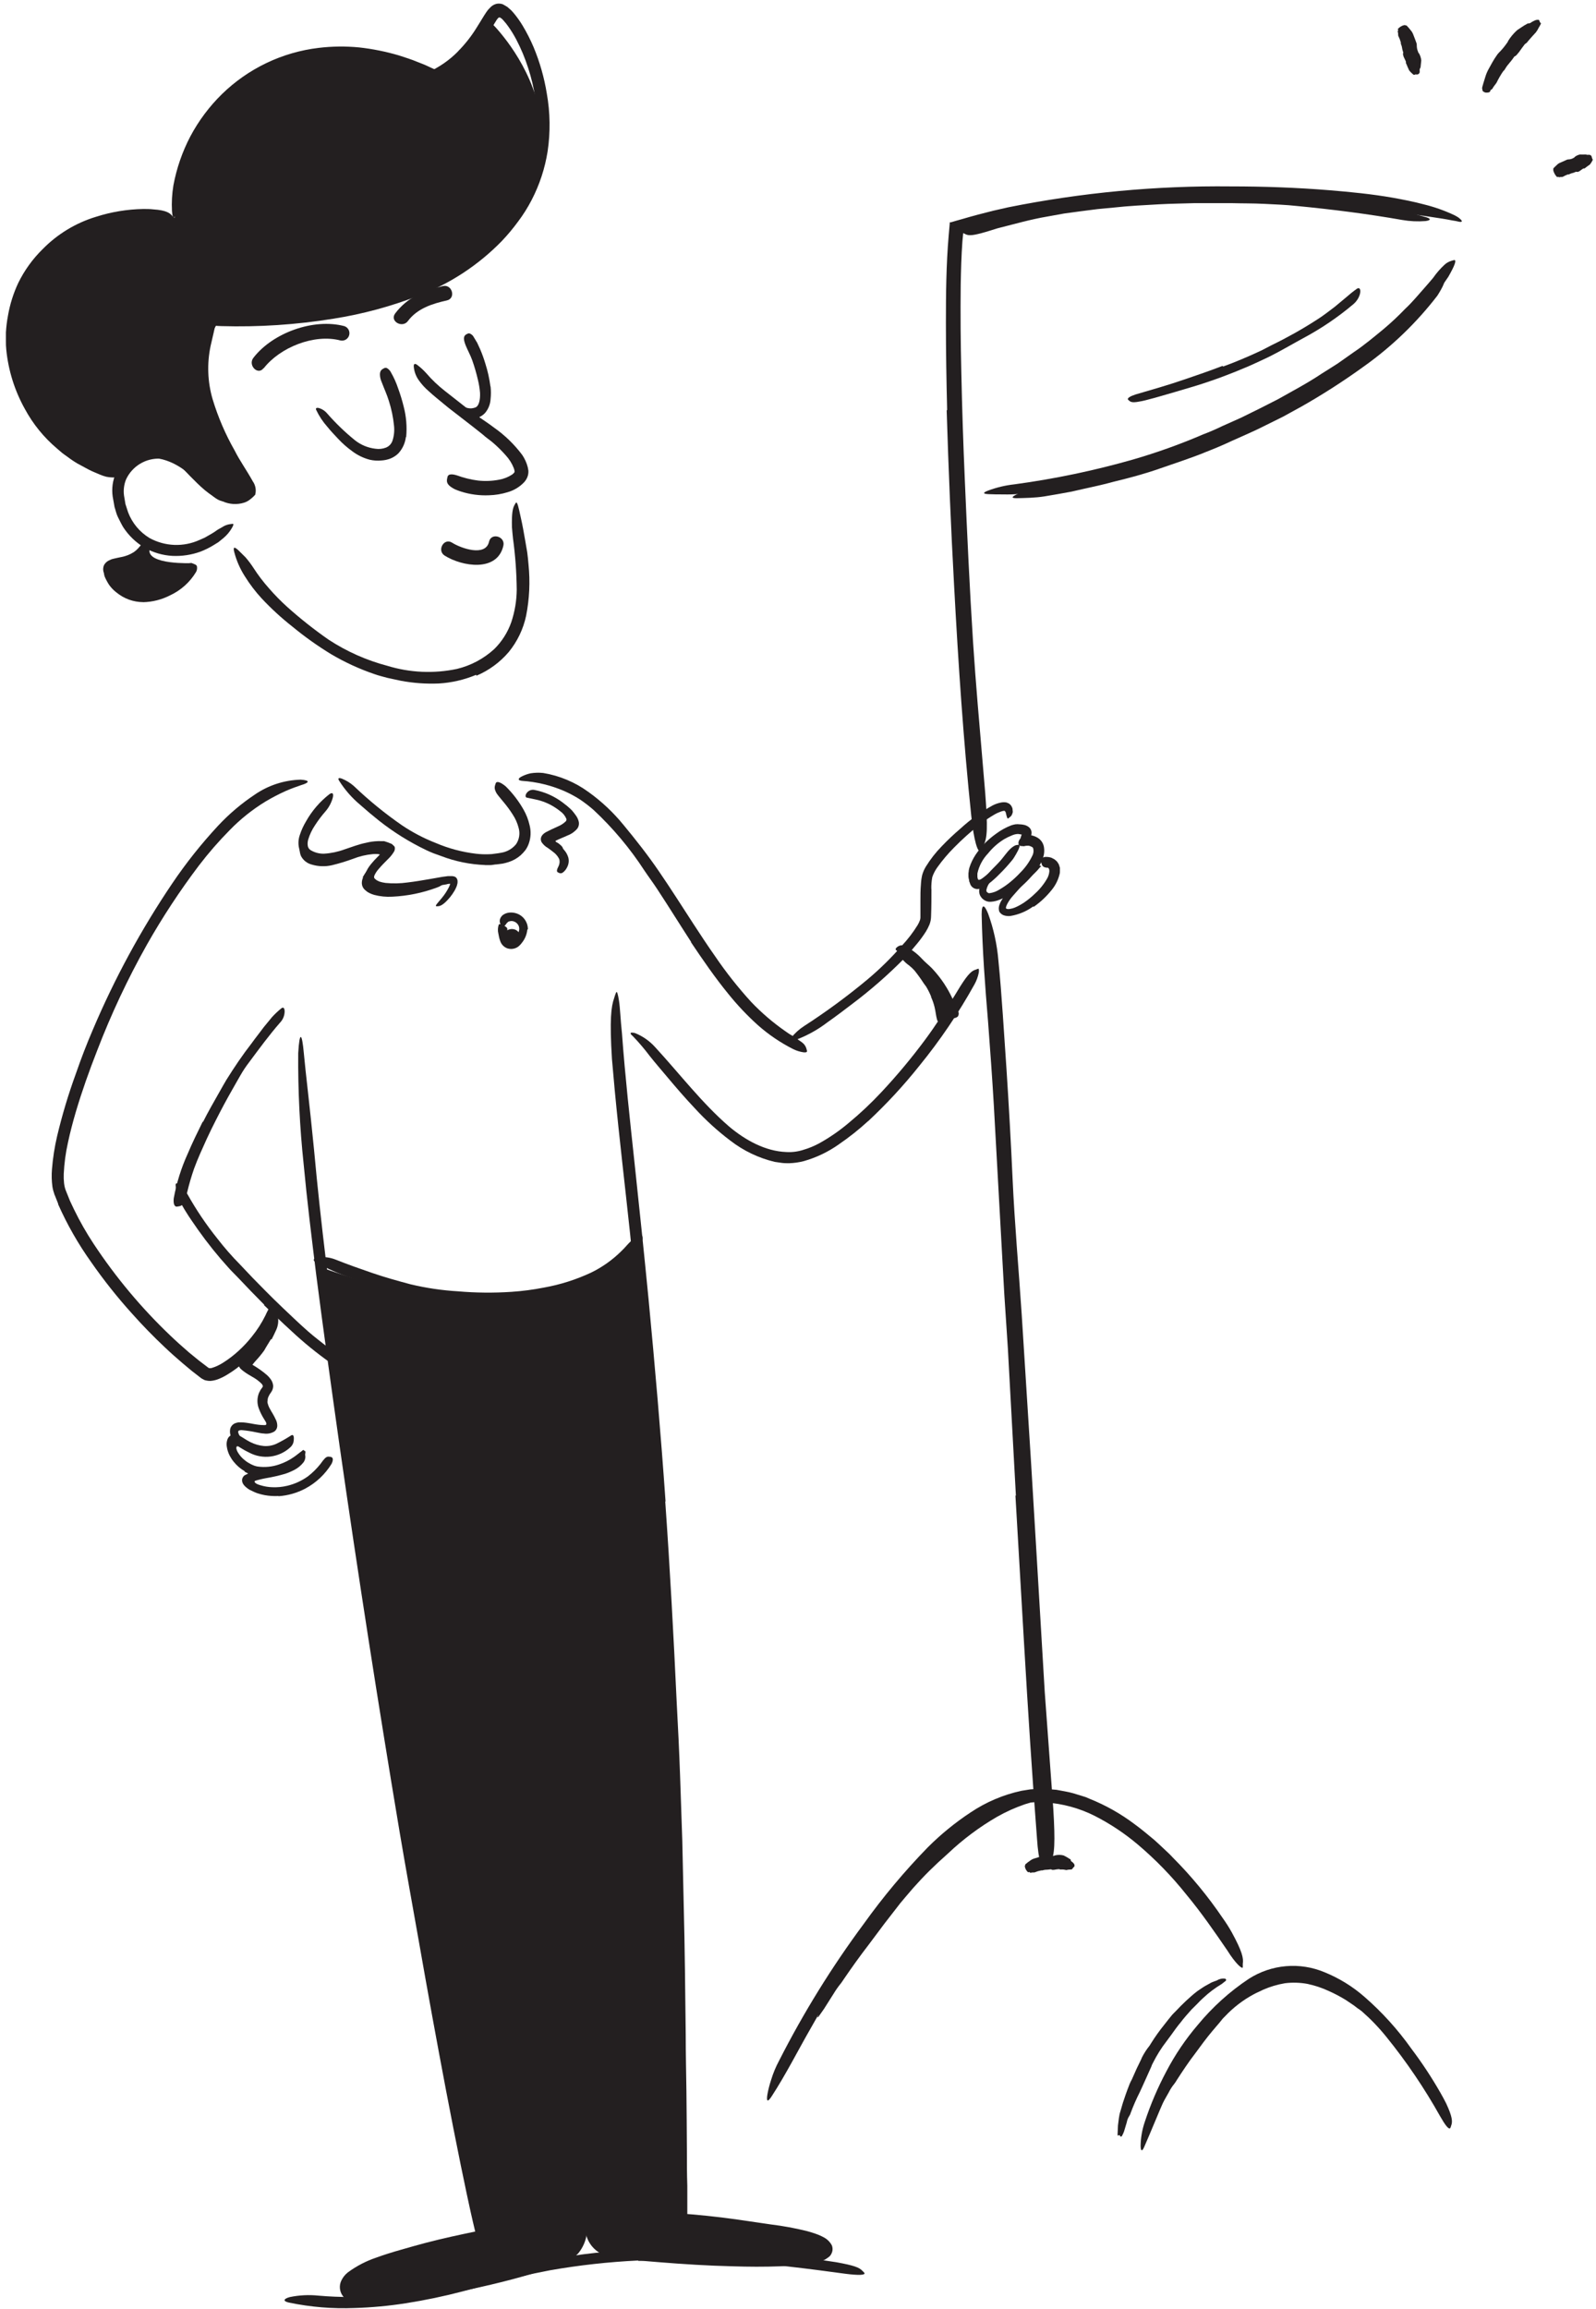 <svg width="213" height="308" viewBox="0 0 213 308" fill="none" xmlns="http://www.w3.org/2000/svg">
<path d="M36.164 178.631C35.938 179.007 35.706 179.377 35.481 179.747C35.399 179.884 35.337 180.034 35.242 180.164C34.906 180.63 34.541 181.074 34.148 181.493C33.978 181.684 33.814 181.876 33.663 182.081C33.496 182.382 33.238 182.622 32.926 182.766C32.823 182.8 32.646 182.54 32.516 182.252C32.386 181.965 32.29 181.643 32.393 181.568C32.775 181.178 33.158 180.774 33.629 180.37C33.885 180.1 34.099 179.793 34.265 179.459C34.483 179.11 34.702 178.775 34.948 178.391C35.071 178.165 35.201 177.939 35.317 177.707C35.5 177.358 35.664 176.999 35.809 176.632C35.904 176.337 35.959 176.036 36.041 175.742C36.056 175.675 36.079 175.611 36.109 175.55C36.232 175.331 36.362 175.297 36.615 175.345L36.779 175.379C36.869 175.409 36.948 175.464 37.008 175.538C37.067 175.612 37.104 175.702 37.114 175.796C37.182 176.382 37.077 176.975 36.813 177.501C36.642 177.898 36.437 178.289 36.239 178.679L36.164 178.631Z" fill="#231F20"/>
<path d="M124.281 132.967C124.089 132.494 123.861 132.036 123.598 131.598C123.496 131.44 123.359 131.303 123.256 131.132C122.88 130.55 122.474 129.988 122.04 129.448C121.83 129.216 121.601 129.001 121.357 128.805C121.034 128.578 120.738 128.314 120.476 128.017C120.401 127.915 120.537 127.743 120.749 127.627C120.858 127.559 120.981 127.516 121.109 127.503C121.237 127.49 121.366 127.507 121.487 127.552C122.236 127.99 122.885 128.58 123.393 129.284C123.694 129.701 124.076 130.078 124.397 130.502C124.745 130.974 125.053 131.473 125.32 131.995C125.488 132.317 125.638 132.649 125.771 132.988C125.968 133.495 126.119 134.02 126.221 134.555C126.276 134.768 126.317 134.987 126.358 135.24C126.407 135.465 126.425 135.695 126.413 135.925C126.423 136.032 126.423 136.139 126.413 136.246C126.374 136.392 126.284 136.518 126.16 136.602C126.029 136.643 125.888 136.643 125.757 136.602C125.688 136.593 125.619 136.58 125.552 136.561C125.443 136.524 125.346 136.458 125.272 136.37C125.179 136.283 125.109 136.175 125.067 136.055C124.896 135.445 124.882 134.959 124.725 134.336C124.612 133.865 124.452 133.406 124.247 132.967H124.281Z" fill="#231F20"/>
<path d="M48.407 117.008C48.806 116.3 49.316 115.659 49.917 115.112L50.696 114.324L50.819 114.194L50.86 114.146C50.894 114.146 50.907 114.051 50.86 114.044C50.831 114.024 50.798 114.01 50.764 114.003L50.463 113.927C50.236 113.91 50.008 113.91 49.78 113.927C48.862 114.01 47.96 114.224 47.102 114.564C46.183 114.901 45.246 115.185 44.294 115.413C43.405 115.62 42.477 115.589 41.602 115.324C41.294 115.245 41.005 115.101 40.757 114.902C40.508 114.702 40.305 114.452 40.161 114.167C39.925 113.583 39.925 112.93 40.161 112.346C40.291 111.997 40.475 112.127 40.598 112.449C40.721 112.77 40.837 113.284 40.967 113.667C41.033 113.849 41.141 114.014 41.28 114.148C41.42 114.282 41.589 114.382 41.773 114.441C42.224 114.605 42.701 114.688 43.181 114.687C44.238 114.599 45.279 114.369 46.276 114.003C46.918 113.804 47.567 113.558 48.25 113.359C48.959 113.13 49.707 113.047 50.45 113.113C50.624 113.129 50.796 113.166 50.962 113.222C51.2 113.292 51.429 113.388 51.645 113.51L51.871 113.722C51.931 113.81 51.956 113.918 51.939 114.023C51.896 114.245 51.798 114.453 51.652 114.626C51.536 114.769 51.413 114.906 51.283 115.036L50.969 115.365C50.545 115.796 50.122 116.214 49.753 116.659C49.476 116.957 49.272 117.316 49.158 117.706C49.141 117.776 49.143 117.849 49.166 117.917C49.189 117.986 49.232 118.045 49.288 118.09L49.507 118.281L49.78 118.425C50.398 118.69 51.062 118.83 51.734 118.836C52.418 118.869 53.103 118.848 53.784 118.774C54.839 118.645 55.886 118.453 56.919 118.199L57.603 118.028C58.456 117.823 58.73 117.775 58.969 117.857C59.017 117.857 59.078 117.891 59.112 117.912C59.147 117.932 58.907 118.179 58.293 118.398C56.386 119.106 54.381 119.515 52.349 119.61C51.538 119.657 50.724 119.576 49.937 119.37C49.723 119.31 49.515 119.23 49.316 119.13C49.213 119.069 49.111 119.028 49.015 118.959L48.721 118.72C48.596 118.614 48.492 118.483 48.419 118.336C48.345 118.189 48.301 118.028 48.291 117.864C48.278 117.583 48.334 117.303 48.455 117.049L48.407 117.008Z" fill="#231F20"/>
<path d="M75.179 110.949C75.592 110.807 75.981 110.604 76.334 110.346C76.425 110.265 76.501 110.167 76.559 110.059C76.771 109.758 76.443 109.196 76.047 108.779C75.865 108.583 75.666 108.404 75.452 108.245C75.158 108.052 74.889 107.822 74.653 107.56C74.516 107.389 75.104 107.108 75.418 107.341C76.037 107.765 76.564 108.31 76.969 108.943C77.108 109.17 77.205 109.421 77.256 109.682C77.299 109.979 77.225 110.281 77.051 110.524C76.707 110.932 76.265 111.246 75.766 111.435C75.493 111.565 75.22 111.675 74.947 111.791C74.674 111.907 74.352 112.044 74.263 112.099L74.154 112.161C74.154 112.161 74.079 112.209 74.154 112.243C74.223 112.314 74.304 112.372 74.393 112.414L74.462 112.448L74.571 112.524C74.643 112.577 74.711 112.634 74.776 112.695C74.84 112.744 74.899 112.799 74.954 112.859C75.159 113.092 75.165 113.229 75.076 113.359C74.988 113.489 75.035 113.42 75.008 113.441C74.981 113.461 74.79 113.441 74.639 113.366C74.489 113.29 74.414 113.222 74.291 113.153C74.168 113.085 74.161 113.092 74.1 113.051L74.011 112.989L73.84 112.859C73.594 112.688 73.355 112.469 73.328 112.277C73.3 112.085 73.444 111.873 73.573 111.702L73.676 111.647L73.983 111.483L74.141 111.401L74.236 111.353L74.571 111.202L75.254 110.915L75.179 110.949Z" fill="#231F20"/>
<path d="M68.506 124.895C68.444 124.737 68.472 125.032 68.369 125.107C68.339 125.128 68.307 125.146 68.273 125.162C68.239 125.128 68.212 125.121 68.192 125.073L68.233 124.861C68.249 124.814 68.281 124.774 68.323 124.748C68.366 124.722 68.415 124.711 68.465 124.717C68.465 124.669 68.642 124.799 68.465 124.669C68.393 124.617 68.311 124.58 68.224 124.562C68.137 124.543 68.047 124.543 67.96 124.562C67.874 124.58 67.791 124.617 67.719 124.669C67.648 124.721 67.587 124.788 67.543 124.865C67.498 124.942 67.47 125.027 67.46 125.116C67.451 125.204 67.46 125.294 67.487 125.378C67.514 125.463 67.558 125.541 67.617 125.608C67.676 125.674 67.749 125.728 67.829 125.764C67.939 125.846 68.063 125.906 68.196 125.94C68.328 125.973 68.466 125.981 68.601 125.961C68.736 125.941 68.866 125.895 68.983 125.825C69.101 125.755 69.203 125.662 69.285 125.552C69.416 125.334 69.466 125.076 69.423 124.824C69.38 124.573 69.249 124.345 69.052 124.183C68.301 123.539 66.859 124.183 67.31 125.237C67.356 125.399 67.464 125.535 67.609 125.618C67.755 125.702 67.927 125.724 68.089 125.682C68.25 125.636 68.386 125.528 68.468 125.382C68.549 125.236 68.57 125.063 68.526 124.902L68.506 124.895Z" fill="#231F20"/>
<path d="M141.769 239.302C142.441 239.321 143.095 239.522 143.661 239.884C143.819 239.98 143.743 240.137 143.532 240.117C143.115 240.082 142.705 240.021 142.288 240C141.49 239.947 140.689 239.947 139.89 240C138.818 240.11 137.762 240.339 136.741 240.685C135.482 241.119 134.266 241.666 133.106 242.321C130.732 243.692 128.526 245.338 126.534 247.223L125.168 248.462C123.627 249.897 122.181 251.429 120.837 253.049C120.611 253.316 120.372 253.59 120.153 253.864L118.029 256.602L115.883 259.471C114.756 260.929 113.684 262.435 112.638 263.962C112.488 264.174 112.345 264.421 112.187 264.606C111.837 265.039 111.517 265.496 111.231 265.975C110.807 266.659 110.384 267.303 109.96 267.981L109.277 268.953C109.079 269.24 109.1 269.035 109.147 268.919C109.304 268.597 109.147 268.83 109.072 268.837C108.997 268.843 109.031 268.837 109.031 268.837L109.12 268.652L109.359 268.172C109.571 267.775 109.844 267.248 110.117 266.714C110.684 265.639 111.327 264.537 111.484 264.325L112.078 263.366L113.376 261.313C114.353 259.82 115.426 258.287 115.638 257.978C115.849 257.67 116.109 257.335 116.362 257.027C116.416 256.952 117.229 255.829 118.076 254.726C118.924 253.624 119.805 252.536 119.88 252.46C120.578 251.595 121.323 250.77 122.114 249.989C122.271 249.838 122.421 249.667 122.572 249.503C123.875 248.096 125.262 246.77 126.725 245.532C127.463 244.895 128.228 244.272 129.007 243.677L129.451 243.375L130.005 242.999C131.911 241.632 134.005 240.55 136.222 239.788L136.905 239.576C137.219 239.487 137.588 239.425 138.005 239.35C138.377 239.275 138.753 239.225 139.132 239.199C139.474 239.199 139.747 239.124 139.904 239.131C140.061 239.138 140.457 239.131 140.826 239.172C141.195 239.213 141.612 239.336 141.769 239.302Z" fill="#231F20"/>
<path d="M181.394 266.947C181.82 267.281 182.143 267.73 182.323 268.241C182.333 268.276 182.332 268.313 182.32 268.347C182.308 268.381 182.287 268.411 182.258 268.433C182.229 268.454 182.194 268.466 182.158 268.468C182.122 268.469 182.087 268.459 182.056 268.44C181.769 268.262 181.476 268.084 181.195 267.892L180.683 267.502L179.617 266.783C178.893 266.337 178.14 265.939 177.363 265.592C176.446 265.164 175.483 264.843 174.494 264.633C173.502 264.45 172.488 264.42 171.488 264.544C170.483 264.713 169.504 265.005 168.57 265.414C168.167 265.626 167.737 265.79 167.327 266.016C165.897 266.783 164.6 267.778 163.487 268.96C163.284 269.143 163.101 269.347 162.941 269.569C162.818 269.754 161.998 270.651 161.226 271.623C160.454 272.595 159.723 273.643 159.539 273.869C158.651 275.019 157.844 276.238 157.052 277.463C156.949 277.645 156.832 277.819 156.704 277.983C156.418 278.333 156.172 278.715 155.973 279.12L155.037 280.763C154.879 281.03 154.695 281.283 154.524 281.543C154.353 281.804 154.333 281.591 154.36 281.496C154.449 281.222 154.299 281.407 154.244 281.407C154.189 281.407 154.196 281.407 154.189 281.407L154.244 281.242L154.388 280.845L154.859 279.62C155.207 278.709 155.631 277.785 155.727 277.607L156.137 276.806C156.382 276.34 156.71 275.717 157.072 275.101C157.756 273.855 158.603 272.602 158.767 272.363C158.948 272.096 159.145 271.84 159.354 271.596C159.395 271.541 160.037 270.617 160.721 269.741C161.404 268.864 162.183 268.008 162.251 267.947C162.565 267.625 162.879 267.296 163.221 266.995C163.549 266.677 163.909 266.393 164.294 266.146C164.445 266.042 164.589 265.928 164.724 265.804C165.965 264.804 167.364 264.019 168.864 263.483L170.046 263.12C170.449 263.031 170.859 262.956 171.269 262.881C171.419 262.881 171.57 262.881 171.72 262.881H172.287C174.241 262.852 176.172 263.306 177.909 264.202C178.005 264.25 178.196 264.359 178.422 264.496L178.798 264.715L179.173 265.003C179.679 265.4 180.191 265.79 180.376 265.961C180.56 266.133 181.202 266.797 181.394 266.947Z" fill="#231F20"/>
<path d="M85.175 301.528C81.228 301.717 77.296 302.153 73.404 302.835L71.279 303.26L69.168 303.739C66.688 304.28 64.249 305.006 61.742 305.649C59.242 306.304 56.711 306.831 54.158 307.231C51.897 307.585 49.615 307.797 47.327 307.867C44.386 307.986 41.443 307.742 38.562 307.142C37.673 306.95 37.878 306.621 38.671 306.409C39.938 306.146 41.237 306.082 42.524 306.217C45.416 306.471 48.325 306.457 51.214 306.176C54.131 305.863 57.026 305.372 59.883 304.704C63.299 303.951 66.879 302.651 70.493 301.966C74.449 301.109 78.46 300.53 82.497 300.234C83.733 300.111 84.984 300.097 86.22 300.022C87.457 299.946 88.707 299.967 89.95 299.946C93.715 299.946 97.465 300.179 101.202 300.521C104.085 300.775 106.92 301.069 109.755 301.48L111.627 301.761C113.95 302.185 114.661 302.445 115.084 302.897C115.187 302.986 115.28 303.085 115.364 303.191C115.535 303.493 114.545 303.52 112.843 303.301C107.808 302.616 102.507 301.932 97.13 301.624C93.151 301.384 89.162 301.37 85.182 301.583L85.175 301.528Z" fill="#231F20"/>
<path d="M78.016 295.612C76.116 295.653 42.326 301.397 46.63 305.881C48.625 307.983 74.456 302.054 76.499 299.932C77.599 298.816 77.64 296.858 78.016 295.612Z" fill="#231F20"/>
<path d="M54.875 306.819C53.509 307.004 52.143 307.155 50.694 307.237C49.977 307.275 49.259 307.275 48.542 307.237C48.158 307.226 47.774 307.189 47.395 307.127C47.163 307.088 46.934 307.031 46.711 306.956C46.425 306.856 46.164 306.695 45.946 306.484C45.681 306.222 45.495 305.89 45.409 305.527C45.323 305.163 45.341 304.783 45.461 304.43C45.669 303.883 46.03 303.408 46.499 303.061C47.628 302.24 48.874 301.596 50.196 301.15C51.302 300.746 52.416 300.404 53.529 300.089C54.643 299.774 55.757 299.446 56.877 299.158C59.111 298.576 61.365 298.09 63.627 297.625C65.629 297.214 67.637 296.776 69.625 296.392C72.178 295.824 74.77 295.453 77.379 295.283C77.789 295.283 77.994 295.324 77.98 295.4C77.967 295.475 77.775 295.591 77.454 295.749C77.133 295.906 76.669 296.105 76.088 296.324C75.808 296.433 75.507 296.55 75.179 296.659L74.681 296.824L74.148 296.94C68.969 298.015 63.77 298.994 58.578 300.123C57.02 300.466 55.449 300.863 53.898 301.356C52.361 301.851 50.856 302.438 49.389 303.115C48.703 303.426 48.054 303.814 47.456 304.272C47.239 304.435 47.059 304.643 46.93 304.882C46.903 304.956 46.899 305.036 46.917 305.113C46.935 305.189 46.975 305.259 47.032 305.313C47.087 305.429 47.545 305.525 47.982 305.566C48.447 305.611 48.915 305.625 49.383 305.607C50.339 305.607 51.309 305.505 52.272 305.402C54.452 305.162 56.638 304.813 58.804 304.416C62.083 303.793 65.376 303.088 68.573 302.198C69.812 301.856 71.026 301.468 72.214 301.034C73.378 300.642 74.505 300.15 75.582 299.562C75.688 299.497 75.786 299.421 75.876 299.336C76.047 299.115 76.189 298.874 76.3 298.617C76.641 297.816 76.751 297.132 76.942 296.687C77.051 296.313 77.295 295.994 77.625 295.79C77.748 295.704 77.881 295.635 78.021 295.584C78.226 295.55 78.336 295.749 78.397 296.125C78.462 296.726 78.436 297.333 78.322 297.926C78.19 298.905 77.788 299.827 77.161 300.589C76.922 300.835 76.648 301.042 76.348 301.205C76.102 301.356 75.862 301.472 75.63 301.589C75.159 301.815 74.694 302.006 74.223 302.191C73.287 302.561 72.337 302.876 71.381 303.177C69.461 303.773 67.507 304.279 65.54 304.745C62.005 305.58 58.432 306.265 54.821 306.799L54.875 306.819Z" fill="#231F20"/>
<path d="M78.925 295.749C80.811 295.509 113.084 296.708 110.228 300.48C108.486 302.801 82.655 301.637 80.332 299.829C79.722 299.365 79.262 298.729 79.012 298.003C78.761 297.277 78.731 296.492 78.925 295.749Z" fill="#231F20"/>
<path d="M101.852 300.705C103.219 300.705 104.585 300.705 105.951 300.582C106.635 300.527 107.318 300.473 107.953 300.363C108.266 300.318 108.576 300.256 108.882 300.178C108.967 300.163 109.047 300.133 109.121 300.089C109.154 300.073 109.179 300.045 109.192 300.01C109.205 299.976 109.204 299.938 109.19 299.904C109.157 299.838 109.104 299.783 109.039 299.747H108.992L108.834 299.665C108.705 299.617 108.582 299.548 108.445 299.5C108.179 299.391 107.898 299.302 107.612 299.213C107.045 299.035 106.45 298.884 105.856 298.734C104.804 298.474 103.731 298.254 102.652 298.049C101.572 297.844 100.479 297.72 99.386 297.577C97.2 297.296 95.007 297.05 92.807 296.851C90.86 296.673 88.886 296.57 86.945 296.481L83.195 296.324C81.951 296.324 80.701 296.125 79.465 296.057C79.075 296.057 78.925 295.981 78.925 295.906C78.925 295.831 79.109 295.708 79.437 295.584C79.884 295.429 80.34 295.303 80.804 295.208C81.091 295.146 81.398 295.085 81.733 295.037L82.238 294.968H82.771C87.936 294.97 93.095 295.327 98.211 296.036L102.891 296.721C104.489 296.917 106.075 297.207 107.639 297.59C107.994 297.686 108.356 297.789 108.711 297.912L109.251 298.111C109.45 298.191 109.643 298.283 109.832 298.385C110.334 298.621 110.748 299.012 111.014 299.5C111.11 299.741 111.136 300.005 111.089 300.26C111.034 300.514 110.917 300.749 110.747 300.945C110.605 301.073 110.452 301.187 110.29 301.287C110.132 301.402 109.957 301.49 109.77 301.547L109.49 301.65L109.251 301.725L108.855 301.821C108.322 301.938 107.796 302.013 107.277 302.075C106.238 302.191 105.227 302.253 104.175 302.301C102.023 302.383 99.871 302.369 97.733 302.301C94.488 302.225 91.236 302.02 88.025 301.76C86.775 301.657 85.531 301.561 84.295 301.438C83.673 301.369 83.051 301.301 82.423 301.198C81.763 301.11 81.113 300.956 80.483 300.74C79.764 300.43 79.153 299.913 78.729 299.255C78.304 298.596 78.085 297.826 78.098 297.043C78.098 296.838 78.147 296.637 78.239 296.455C78.332 296.273 78.466 296.115 78.631 295.995C78.749 295.905 78.878 295.83 79.014 295.769C79.219 295.721 79.335 295.92 79.437 296.255C79.542 296.719 79.675 297.176 79.834 297.625C79.982 298.018 80.216 298.373 80.517 298.665C80.656 298.81 80.815 298.934 80.988 299.035H81.05L81.179 299.076C81.284 299.115 81.391 299.147 81.501 299.172C82.552 299.41 83.618 299.584 84.691 299.692C86.918 299.952 89.22 300.144 91.523 300.295C94.939 300.521 98.409 300.671 101.839 300.644L101.852 300.705Z" fill="#231F20"/>
<path d="M42.613 168.957C42.613 168.957 57.22 261.765 57.841 265.023C58.463 268.282 64.673 297.331 64.673 297.331L78.897 295.749C78.897 295.749 89.308 294.079 91.003 295.195C91.003 295.195 89.691 217.038 88.27 207.234L84.854 167.526C79.879 170.012 74.627 171.899 69.209 173.147C59.522 175.468 42.613 168.957 42.613 168.957Z" fill="#231F20"/>
<path d="M19.96 73.281C19.96 73.281 16.284 75.828 15.389 75.773C14.494 75.719 14.781 79.005 19.119 79.388C21.741 78.796 24.064 77.28 25.664 75.116C25.664 75.116 19.577 75.383 19.96 73.281Z" fill="#231F20"/>
<path d="M16.913 63.512C16.913 63.512 17.514 60.143 21.77 61.3C26.027 62.457 28.172 67.181 30.01 66.839C30.01 66.839 33.917 66.839 33.275 65.709C32.633 64.58 27.127 57.494 27.482 50.709C27.482 50.709 26.97 46.02 29.012 43.178C29.012 43.178 52.787 41.179 58.601 37.64C83.619 22.345 67.154 4.593 65.624 3.107C65.624 3.107 61.907 8.379 57.945 10.46C57.945 10.46 42.724 3.532 33.391 10.912C30.565 13.09 28.211 15.823 26.474 18.944C24.736 22.064 23.652 25.507 23.287 29.061C23.287 29.061 13.566 28.76 9.227 31.896C9.227 31.896 2.396 36.004 1.712 43.144C1.029 50.285 5.463 60.513 16.913 63.512Z" fill="#231F20"/>
<path d="M63.552 90.013C61.956 90.683 60.258 91.075 58.531 91.171C56.844 91.239 55.155 91.118 53.496 90.808L51.713 90.424C51.125 90.26 50.531 90.123 49.964 89.918C47.949 89.23 46.011 88.337 44.177 87.254C42.379 86.156 40.66 84.933 39.033 83.592C37.557 82.434 36.173 81.164 34.893 79.792C34.075 78.901 33.341 77.936 32.7 76.91C32.045 75.9 31.559 74.79 31.258 73.624C31.074 72.891 31.306 72.939 31.805 73.391C32.051 73.624 32.379 73.952 32.761 74.336C33.149 74.783 33.505 75.256 33.827 75.753C34.449 76.719 35.146 77.634 35.911 78.491C36.666 79.361 37.474 80.184 38.329 80.956C40.083 82.526 41.931 83.987 43.863 85.331C46.274 86.907 48.922 88.083 51.706 88.816C54.716 89.736 57.91 89.877 60.99 89.226C62.845 88.779 64.556 87.868 65.964 86.577C66.987 85.569 67.766 84.34 68.239 82.983C68.703 81.591 68.947 80.136 68.963 78.669C68.939 76.379 68.773 74.093 68.464 71.823C68.416 71.31 68.355 70.817 68.321 70.296C68.28 68.373 68.437 67.743 68.69 67.325C68.737 67.232 68.791 67.142 68.854 67.058C69.038 66.88 69.202 67.647 69.496 69.002C69.728 70.009 69.912 71.056 70.09 72.083L70.363 73.672C70.439 74.213 70.486 74.753 70.534 75.301C70.768 77.586 70.659 79.894 70.213 82.147C69.834 83.921 69.038 85.578 67.89 86.981C66.717 88.354 65.242 89.434 63.579 90.137L63.552 90.013Z" fill="#231F20"/>
<path d="M68.573 62.45C68.319 61.806 67.946 61.216 67.473 60.711C66.952 60.12 66.391 59.566 65.792 59.054C65.348 58.671 64.863 58.37 64.426 57.959C62.793 56.638 61.065 55.371 59.391 54.009C58.646 53.399 57.888 52.804 57.178 52.146C56.698 51.728 56.269 51.255 55.9 50.736C55.502 50.184 55.266 49.532 55.217 48.853C55.217 48.408 55.483 48.504 55.797 48.764C56.194 49.073 56.562 49.417 56.897 49.791C57.643 50.656 58.471 51.445 59.37 52.146L62.24 54.399C63.394 55.33 64.727 56.124 65.956 57.055C67.387 58.062 68.651 59.289 69.7 60.691C70.033 61.184 70.281 61.73 70.431 62.306L70.52 62.785C70.531 62.978 70.515 63.172 70.472 63.361C70.387 63.707 70.218 64.026 69.98 64.292C69.369 64.947 68.589 65.421 67.726 65.661C66.93 65.906 66.105 66.042 65.273 66.065C63.992 66.123 62.71 65.951 61.488 65.558C61.215 65.469 60.956 65.373 60.689 65.257C59.746 64.764 59.575 64.394 59.664 63.888C59.681 63.774 59.706 63.662 59.739 63.552C59.883 63.203 60.361 63.217 60.996 63.415C61.899 63.748 62.837 63.978 63.791 64.1C64.727 64.205 65.673 64.168 66.599 63.99C67.219 63.882 67.812 63.65 68.341 63.306C68.472 63.215 68.585 63.102 68.675 62.97C68.675 62.97 68.675 62.97 68.675 62.861C68.661 62.729 68.629 62.6 68.58 62.477L68.573 62.45Z" fill="#231F20"/>
<path d="M65.472 51.558C65.531 52.116 65.531 52.678 65.472 53.236C65.435 53.906 65.184 54.547 64.755 55.064C64.398 55.462 63.916 55.725 63.389 55.81C62.611 55.873 61.833 55.686 61.168 55.276C60.584 54.941 60.035 54.549 59.529 54.105L58.217 52.975C57.654 52.513 57.153 51.979 56.728 51.387C56.598 51.196 56.769 51.065 57.062 51.045C57.434 51.013 57.804 51.115 58.108 51.332C59.221 52.257 60.26 53.222 61.373 53.989C61.696 54.206 62.058 54.358 62.439 54.434C62.753 54.502 63.08 54.481 63.382 54.372C63.922 54.228 64.106 53.331 64.065 52.407C64.017 51.824 63.923 51.244 63.785 50.675C63.579 49.785 63.324 48.907 63.02 48.046C62.774 47.362 62.425 46.752 62.152 46.081C62.097 45.931 62.036 45.78 61.995 45.623C61.824 45.027 61.947 44.746 62.275 44.575C62.344 44.539 62.414 44.507 62.487 44.479C62.548 44.468 62.612 44.469 62.673 44.483C62.734 44.498 62.792 44.524 62.842 44.562C62.991 44.645 63.114 44.768 63.197 44.917L63.682 45.718C63.819 45.999 63.956 46.294 64.085 46.595C64.345 47.202 64.573 47.832 64.769 48.484C65.088 49.482 65.317 50.506 65.452 51.545L65.472 51.558Z" fill="#231F20"/>
<path d="M54.166 58.302C54.067 59.125 53.708 59.895 53.142 60.499C52.83 60.796 52.463 61.029 52.062 61.184C51.695 61.318 51.311 61.398 50.921 61.423C50.391 61.476 49.855 61.441 49.336 61.321C48.488 61.097 47.692 60.709 46.993 60.178C46.325 59.695 45.705 59.15 45.142 58.548C44.65 58.021 44.151 57.508 43.707 56.953C43.098 56.271 42.589 55.506 42.197 54.68C42.081 54.42 42.286 54.351 42.6 54.44C43.004 54.566 43.364 54.803 43.639 55.125C44.775 56.428 46.02 57.63 47.362 58.719C48.15 59.345 49.096 59.738 50.094 59.856C50.578 59.933 51.074 59.879 51.529 59.698C51.733 59.613 51.915 59.484 52.064 59.321C52.212 59.158 52.324 58.964 52.39 58.754C52.596 58.108 52.661 57.427 52.581 56.754C52.47 55.642 52.241 54.545 51.898 53.482C51.645 52.64 51.27 51.852 50.955 51.01C50.873 50.83 50.809 50.642 50.764 50.449C50.614 49.703 50.764 49.381 51.126 49.189C51.202 49.139 51.285 49.1 51.372 49.073C51.443 49.057 51.516 49.06 51.585 49.08C51.654 49.101 51.717 49.138 51.768 49.189C51.939 49.311 52.078 49.474 52.171 49.662C52.564 50.344 52.887 51.064 53.135 51.811C53.425 52.603 53.672 53.409 53.873 54.228C54.221 55.554 54.334 56.93 54.207 58.295L54.166 58.302Z" fill="#231F20"/>
<path d="M18.88 60.034C19.833 59.642 20.867 59.49 21.892 59.593C22.916 59.696 23.9 60.049 24.756 60.623C25.47 61.203 26.141 61.835 26.764 62.512C27.341 63.105 27.952 63.663 28.595 64.183C29.035 64.543 29.511 64.855 30.016 65.114C30.45 65.359 30.933 65.501 31.43 65.532C31.618 65.546 31.807 65.532 31.991 65.49C32.202 65.401 32.257 65.415 32.319 65.36C32.38 65.306 32.476 65.278 32.448 65.189C32.429 65.098 32.397 65.011 32.353 64.929C31.888 64.012 31.273 63.053 30.72 62.088C29.542 60.162 28.538 58.134 27.721 56.029C26.97 54.14 26.51 52.148 26.354 50.121C26.158 47.488 26.882 44.868 28.404 42.713C28.889 42.07 28.978 42.282 28.834 42.96C28.691 43.637 28.411 44.815 28.11 46.129C27.608 48.49 27.699 50.94 28.377 53.256C29.099 55.642 30.086 57.938 31.321 60.102C32.004 61.472 32.913 62.711 33.74 64.21C33.922 64.467 34.044 64.761 34.098 65.072C34.153 65.382 34.138 65.7 34.054 66.004C33.846 66.232 33.617 66.441 33.371 66.627C33.134 66.815 32.866 66.959 32.578 67.051C31.632 67.347 30.611 67.284 29.709 66.873C27.878 66.086 26.607 64.758 25.371 63.512L24.469 62.574C24.319 62.43 24.182 62.328 24.038 62.197C23.903 62.066 23.748 61.956 23.581 61.869C22.943 61.444 22.2 61.207 21.436 61.184C20.476 61.129 19.522 61.364 18.699 61.86C17.875 62.356 17.219 63.089 16.817 63.964C16.547 64.641 16.455 65.377 16.551 66.1L16.742 67.243L17.097 68.338C17.639 69.766 18.642 70.971 19.946 71.762C20.964 72.323 22.099 72.64 23.26 72.685C24.421 72.73 25.576 72.503 26.634 72.022L27.318 71.721L28.001 71.33C28.354 71.136 28.694 70.919 29.019 70.68C29.299 70.495 29.558 70.392 29.743 70.262C30.032 70.082 30.355 69.965 30.693 69.92C30.812 69.897 30.933 69.88 31.055 69.872C31.205 69.872 31.164 70.057 30.966 70.399C30.669 70.919 30.283 71.383 29.825 71.769C29.599 71.953 29.374 72.145 29.142 72.323L28.377 72.795C27.853 73.105 27.305 73.371 26.737 73.59C25.547 74.018 24.284 74.209 23.02 74.151C21.704 74.081 20.422 73.704 19.277 73.049C18.133 72.365 17.161 71.428 16.435 70.31C16.182 69.886 15.977 69.441 15.752 69.003C15.526 68.564 15.437 68.078 15.287 67.633L15.034 66.209C14.963 65.685 14.963 65.153 15.034 64.628C15.185 63.562 15.637 62.561 16.339 61.746C17.026 60.961 17.887 60.349 18.853 59.959L18.88 60.034Z" fill="#231F20"/>
<path d="M61.134 6.839C62.039 5.925 62.841 4.915 63.525 3.826C63.888 3.272 64.209 2.704 64.591 2.101L64.742 1.868L64.926 1.588C65.1 1.337 65.302 1.108 65.527 0.903C65.739 0.708 65.998 0.571 66.279 0.506C66.558 0.452 66.846 0.476 67.112 0.574L67.7 0.917L68.226 1.375C68.434 1.593 68.63 1.821 68.813 2.06C69.155 2.497 69.47 2.954 69.756 3.429C70.309 4.353 70.798 5.313 71.218 6.305C72.042 8.283 72.631 10.351 72.974 12.466C73.43 15.022 73.467 17.635 73.083 20.203C72.725 22.467 72.003 24.659 70.945 26.693C70.421 27.703 69.813 28.667 69.127 29.575C68.46 30.486 67.734 31.352 66.955 32.17C63.827 35.376 60.038 37.86 55.853 39.447C52.184 40.874 48.373 41.903 44.485 42.514C39.542 43.315 34.535 43.645 29.53 43.5C27.973 43.466 28.164 43.213 29.489 42.932C31.657 42.547 33.844 42.28 36.041 42.131C41.043 41.796 46.001 40.977 50.846 39.687C52.028 39.297 53.244 39.002 54.385 38.496C54.965 38.27 55.553 38.064 56.12 37.811L57.807 37.017C60.037 35.927 62.121 34.561 64.01 32.95C64.291 32.704 64.591 32.485 64.858 32.218L65.636 31.417L66.422 30.602C66.689 30.342 66.887 30.013 67.105 29.726C67.549 29.116 68.055 28.541 68.472 27.898C68.886 27.265 69.265 26.609 69.606 25.933C70.951 23.203 71.67 20.207 71.71 17.163C71.758 14.414 71.344 11.676 70.487 9.064C70.068 7.756 69.538 6.487 68.902 5.271C68.588 4.673 68.234 4.096 67.843 3.546C67.657 3.277 67.454 3.021 67.235 2.779L67.078 2.601L66.989 2.519C66.935 2.467 66.875 2.421 66.811 2.382C66.786 2.361 66.756 2.345 66.725 2.336C66.693 2.327 66.659 2.325 66.627 2.329C66.594 2.334 66.563 2.345 66.534 2.362C66.506 2.38 66.482 2.402 66.463 2.43C66.416 2.479 66.373 2.532 66.333 2.587L66.272 2.676L66.156 2.861L65.192 4.442C64.07 6.337 62.614 8.012 60.895 9.385C60.457 9.724 60.001 10.04 59.529 10.33L58.805 10.748L58.285 11.015L58.033 11.152C58.033 11.152 57.992 11.152 57.964 11.152H57.896L57.766 11.09L56.14 10.337C55.662 10.125 55.17 9.947 54.692 9.755C53.222 9.186 51.707 8.744 50.162 8.434C49.397 8.256 48.618 8.174 47.84 8.064C47.061 7.955 46.289 7.9 45.476 7.9C41.502 7.828 37.593 8.912 34.221 11.02C30.849 13.128 28.159 16.17 26.477 19.778C26.244 20.25 26.053 20.73 25.834 21.202C25.616 21.674 25.452 22.16 25.281 22.66C24.639 24.509 24.379 25.775 24.12 26.652C24.01 27.097 23.901 27.446 23.799 27.74C23.722 27.991 23.626 28.236 23.512 28.473C23.43 28.66 23.339 28.843 23.238 29.02C23.102 29.212 23.013 28.89 22.951 28.144C22.892 27 22.956 25.852 23.143 24.721C23.566 22.453 24.323 20.261 25.39 18.217C26.502 16.12 27.931 14.207 29.626 12.548C33.134 9.131 37.666 6.965 42.525 6.387C44.321 6.171 46.135 6.151 47.935 6.325C49.723 6.523 51.49 6.878 53.216 7.386C54.07 7.667 54.931 7.927 55.751 8.276C56.168 8.447 56.591 8.591 56.987 8.783L57.595 9.064L57.903 9.207C57.903 9.207 57.903 9.207 57.951 9.207H58.005L58.265 9.057C58.613 8.865 58.948 8.646 59.276 8.42C59.93 7.966 60.54 7.453 61.1 6.887L61.134 6.839Z" fill="#231F20"/>
<path d="M4.956 36.969C3.517 39.29 2.704 41.947 2.6 44.678C2.6 45.178 2.6 45.678 2.6 46.177L2.77 47.663C3.032 49.413 3.559 51.112 4.335 52.702C4.522 53.107 4.729 53.502 4.956 53.886L5.64 55.016C6.158 55.74 6.726 56.426 7.341 57.07C8.445 58.226 9.694 59.234 11.057 60.068C12.813 61.136 14.705 61.903 16.564 62.807C17.131 63.136 16.974 63.389 16.325 63.553C15.903 63.663 15.468 63.709 15.033 63.69C14.758 63.683 14.484 63.653 14.213 63.601C13.919 63.528 13.632 63.432 13.353 63.313C12.84 63.088 12.314 62.889 11.816 62.629L10.333 61.828C9.845 61.539 9.375 61.221 8.926 60.876C8.693 60.712 8.461 60.554 8.243 60.376L7.6 59.822C5.852 58.346 4.396 56.553 3.31 54.537C1.953 52.101 1.111 49.412 0.837 46.636C0.797 46.254 0.781 45.87 0.789 45.486C0.789 45.109 0.789 44.726 0.789 44.343C0.834 43.582 0.928 42.825 1.069 42.077C1.33 40.578 1.79 39.12 2.436 37.743C3.258 36.064 4.36 34.538 5.694 33.231C7.669 31.219 10.117 29.735 12.813 28.918C14.851 28.265 16.973 27.915 19.112 27.877C19.576 27.877 20.041 27.877 20.478 27.932C22.241 28.042 22.74 28.459 23.033 28.857C23.105 28.942 23.169 29.033 23.225 29.13C23.279 29.267 23.122 29.363 22.801 29.445C22.337 29.561 21.857 29.598 21.38 29.555C17.745 29.258 14.097 29.928 10.805 31.499C8.396 32.758 6.377 34.652 4.963 36.976L4.956 36.969Z" fill="#231F20"/>
<path d="M19.098 80.319C17.801 80.312 16.546 79.858 15.545 79.032C15.171 78.747 14.842 78.408 14.568 78.025C14.342 77.68 14.145 77.316 13.981 76.937C13.94 76.83 13.911 76.72 13.892 76.608C13.892 76.457 13.81 76.307 13.789 76.163C13.74 75.892 13.775 75.612 13.892 75.362C14.029 75.124 14.227 74.928 14.466 74.794C14.59 74.728 14.718 74.668 14.848 74.616C14.913 74.591 14.979 74.571 15.046 74.554L15.19 74.52C15.559 74.431 15.873 74.369 16.235 74.294C16.797 74.186 17.334 73.975 17.82 73.671C18.103 73.482 18.357 73.251 18.572 72.987C18.807 72.732 19.021 72.46 19.214 72.172C19.344 71.987 19.576 72.069 19.76 72.37C19.88 72.579 19.943 72.815 19.943 73.055C19.943 73.295 19.88 73.531 19.76 73.74C19.2 74.563 18.379 75.173 17.431 75.472C17.023 75.618 16.605 75.735 16.18 75.821L15.627 75.944C15.518 75.944 15.504 75.944 15.484 75.944H15.395C15.357 75.944 15.321 75.958 15.293 75.983C15.265 76.009 15.248 76.043 15.245 76.081C15.245 76.184 15.245 76.122 15.313 76.382C15.427 76.785 15.638 77.154 15.928 77.457C16.559 78.172 17.438 78.62 18.387 78.71C18.995 78.778 19.611 78.736 20.204 78.587C20.672 78.478 21.129 78.329 21.571 78.142C22.01 77.938 22.431 77.695 22.828 77.416C23.133 77.197 23.421 76.954 23.689 76.69L24.461 75.869C24.563 75.746 24.652 75.602 24.768 75.485C24.92 75.314 25.116 75.189 25.335 75.123C25.518 75.105 25.703 75.138 25.868 75.218C25.95 75.259 26.039 75.287 26.114 75.328C26.175 75.365 26.224 75.419 26.257 75.483C26.29 75.547 26.304 75.619 26.298 75.691C26.316 75.908 26.265 76.126 26.155 76.314C25.339 77.668 24.137 78.745 22.705 79.408C21.586 79.986 20.349 80.3 19.091 80.326L19.098 80.319Z" fill="#231F20"/>
<path d="M64.735 115.385C62.736 115.31 60.763 114.908 58.894 114.194L57.883 113.831C57.555 113.701 57.2 113.55 56.906 113.407C54.653 112.33 52.526 111.005 50.566 109.456L49.288 108.409L48.045 107.334C46.96 106.423 46.022 105.349 45.264 104.151C45.032 103.781 45.224 103.719 45.627 103.863C46.213 104.102 46.756 104.438 47.232 104.856C49.229 106.766 51.374 108.515 53.647 110.086C55.061 111.037 56.576 111.829 58.163 112.448C59.873 113.179 61.679 113.661 63.526 113.879C64.088 113.946 64.654 113.969 65.22 113.948C65.5 113.946 65.778 113.921 66.054 113.872C66.327 113.831 66.614 113.811 66.88 113.749C67.663 113.627 68.373 113.22 68.875 112.606C69.089 112.288 69.23 111.927 69.288 111.548C69.346 111.169 69.319 110.782 69.21 110.415C69.051 109.794 68.79 109.204 68.438 108.669C68.088 108.115 67.702 107.585 67.283 107.081L66.716 106.396C66.546 106.184 66.395 106.006 66.293 105.848C66.204 105.71 66.133 105.56 66.081 105.403C65.999 105.183 65.999 104.94 66.081 104.719C66.106 104.62 66.14 104.524 66.183 104.431C66.334 104.171 66.832 104.349 67.488 104.89C68.423 105.81 69.225 106.856 69.873 107.998C70.239 108.639 70.508 109.332 70.672 110.052C70.889 110.87 70.853 111.734 70.569 112.53C70.46 112.843 70.306 113.138 70.112 113.407C69.92 113.653 69.708 113.882 69.476 114.091C69.012 114.495 68.47 114.8 67.885 114.988C67.618 115.074 67.346 115.145 67.072 115.2L66.286 115.303C66.026 115.303 65.767 115.378 65.507 115.392H64.735V115.385Z" fill="#231F20"/>
<path d="M7.764 160.571L7.354 159.537L7.245 159.284C7.245 159.188 7.176 159.065 7.149 158.962C7.084 158.751 7.034 158.536 6.999 158.318C6.89 157.534 6.87 156.739 6.937 155.95C7.054 154.472 7.283 153.005 7.62 151.561C8.291 148.737 9.126 145.955 10.121 143.229C10.804 141.251 11.562 139.272 12.396 137.342C15.29 130.515 18.836 123.986 22.985 117.844C24.832 115.112 26.888 112.527 29.134 110.114C30.587 108.562 32.215 107.184 33.984 106.006C35.796 104.754 37.932 104.057 40.133 104C41.499 104.089 41.233 104.425 40.174 104.733C39.641 104.918 38.93 105.158 38.124 105.514C37.201 105.93 36.302 106.398 35.432 106.917C33.685 107.984 32.078 109.267 30.65 110.737C29.186 112.218 27.816 113.792 26.551 115.447C24 118.82 21.674 122.358 19.59 126.038C17.038 130.578 14.821 135.299 12.956 140.162C11.911 142.825 10.947 145.53 10.134 148.268C9.731 149.637 9.369 151.007 9.069 152.41C8.762 153.781 8.575 155.176 8.508 156.579C8.491 156.995 8.505 157.412 8.549 157.825C8.572 158.019 8.606 158.211 8.652 158.401C8.703 158.595 8.769 158.785 8.85 158.969L9.335 160.174C9.513 160.571 9.711 160.961 9.895 161.358C10.663 162.933 11.532 164.456 12.498 165.918C15.441 170.376 18.878 174.485 22.746 178.166C23.559 178.946 24.392 179.685 25.233 180.411L26.517 181.459L27.781 182.424C27.825 182.458 27.876 182.482 27.93 182.495C27.984 182.507 28.041 182.509 28.095 182.499C28.095 182.499 28.232 182.499 28.321 182.451C28.413 182.427 28.505 182.397 28.594 182.362C28.992 182.21 29.374 182.02 29.735 181.794C30.489 181.322 31.198 180.781 31.853 180.178C32.486 179.598 33.074 178.969 33.608 178.296C34.315 177.426 34.922 176.48 35.419 175.475C35.629 175.001 35.873 174.544 36.15 174.106C36.233 173.95 36.324 173.799 36.423 173.654C36.56 173.483 36.717 173.75 36.744 174.421C36.733 175.441 36.477 176.443 36 177.344C35.161 178.966 34.028 180.417 32.659 181.623C31.969 182.257 31.218 182.821 30.418 183.307C29.988 183.582 29.53 183.812 29.052 183.992C28.916 184.042 28.776 184.083 28.635 184.115C28.559 184.139 28.482 184.155 28.403 184.163L28.081 184.204C27.87 184.207 27.658 184.181 27.453 184.129C27.348 184.112 27.248 184.072 27.159 184.012C27.062 183.969 26.969 183.919 26.879 183.862L25.574 182.848L24.372 181.842C23.579 181.157 22.787 180.473 22.029 179.747C20.498 178.309 19.029 176.801 17.622 175.222C15.656 173.047 13.831 170.749 12.157 168.341C10.434 165.927 8.96 163.344 7.757 160.632L7.764 160.571Z" fill="#231F20"/>
<path d="M27.09 149.664C27.774 148.295 28.573 146.926 29.345 145.556C29.632 145.07 29.892 144.564 30.192 144.078C31.251 142.38 32.371 140.716 33.608 139.128C34.127 138.402 34.694 137.711 35.213 136.999L36.3 135.677C36.686 135.254 37.104 134.86 37.55 134.5C37.83 134.274 37.994 134.5 37.987 134.952C37.971 135.491 37.757 136.005 37.386 136.396C35.924 138.067 34.599 139.881 33.232 141.716C32.808 142.268 32.422 142.849 32.078 143.455C31.716 144.057 31.395 144.673 31.032 145.289C30.267 146.624 29.536 147.987 28.839 149.363C28.402 150.205 27.992 151.068 27.589 151.923C26.995 153.238 26.387 154.552 25.895 155.901C25.535 156.939 25.227 157.995 24.973 159.064C24.911 159.297 24.863 159.53 24.795 159.749C24.522 160.598 24.33 160.837 23.88 160.912C23.78 160.932 23.68 160.946 23.579 160.954C23.258 160.954 23.114 160.522 23.189 159.838C23.563 157.785 24.189 155.786 25.055 153.888C25.663 152.444 26.36 151.027 27.056 149.616L27.09 149.664Z" fill="#231F20"/>
<path d="M35.269 174.044C34.087 172.852 32.919 171.654 31.771 170.429C31.354 169.984 30.903 169.566 30.5 169.107C29.044 167.505 27.687 165.815 26.435 164.048C25.889 163.254 25.322 162.473 24.816 161.645C24.48 161.119 24.176 160.572 23.907 160.009C23.65 159.418 23.493 158.789 23.443 158.147C23.409 157.743 23.641 157.784 23.948 158.037C24.361 158.395 24.718 158.813 25.007 159.276C26.176 161.368 27.517 163.358 29.017 165.226C29.945 166.426 30.944 167.569 32.01 168.649C33.144 169.867 34.305 171.072 35.487 172.25C36.211 172.976 36.942 173.701 37.694 174.413C38.821 175.488 39.955 176.57 41.11 177.59C42.018 178.384 42.968 179.089 43.904 179.835C44.109 180 44.321 180.15 44.519 180.322C45.257 180.972 45.4 181.28 45.304 181.691C45.292 181.779 45.273 181.865 45.25 181.951C45.168 182.184 44.662 182.149 44.054 181.752C42.243 180.473 40.522 179.071 38.903 177.556C37.66 176.426 36.444 175.255 35.228 174.085L35.269 174.044Z" fill="#231F20"/>
<path d="M92.24 125.655C90.716 123.307 89.247 120.931 87.724 118.617C87.171 117.768 86.562 116.96 86.002 116.125C84.078 113.163 81.799 110.448 79.218 108.04C78.632 107.531 78.016 107.058 77.374 106.623C76.718 106.208 76.033 105.842 75.324 105.527C73.531 104.75 71.617 104.287 69.668 104.158C69.053 104.096 69.107 103.829 69.668 103.555C70.032 103.374 70.418 103.239 70.815 103.152C71.374 103.064 71.941 103.05 72.503 103.11C74.68 103.471 76.744 104.336 78.528 105.637C80.278 106.89 81.854 108.37 83.215 110.039C84.834 111.997 86.46 114.058 87.922 116.2C89.521 118.528 91.024 120.911 92.554 123.259C93.497 124.703 94.439 126.141 95.43 127.545C96.888 129.69 98.498 131.729 100.247 133.645C101.602 135.066 103.094 136.351 104.701 137.478C105.049 137.725 105.384 137.965 105.76 138.163C106.135 138.362 106.368 138.567 106.586 138.731C106.782 138.854 106.969 138.989 107.147 139.135C107.37 139.327 107.534 139.579 107.618 139.861C107.655 139.971 107.684 140.083 107.707 140.196C107.707 140.354 107.55 140.409 107.229 140.368C106.754 140.298 106.293 140.155 105.862 139.943C104.172 139.09 102.597 138.025 101.176 136.773C99.743 135.486 98.415 134.084 97.206 132.583C95.396 130.372 93.79 128.024 92.206 125.669L92.24 125.655Z" fill="#231F20"/>
<path d="M115.877 149.527C114.639 150.663 113.321 151.709 111.935 152.656C110.52 153.656 108.947 154.408 107.282 154.881C106.641 155.048 105.983 155.142 105.321 155.162C104.994 155.162 104.638 155.162 104.351 155.121C104.064 155.08 103.709 155.032 103.395 154.984C101.242 154.47 99.223 153.504 97.472 152.15C95.763 150.86 94.177 149.416 92.73 147.836C91.432 146.467 90.203 145.036 89.007 143.612C88.242 142.695 87.456 141.798 86.725 140.874C86.025 139.944 85.27 139.057 84.464 138.217C83.972 137.814 84.075 137.629 84.765 137.807C85.792 138.223 86.71 138.869 87.45 139.696C90.763 143.297 93.666 147.118 97.28 150.246C99.439 152.074 102.138 153.567 104.925 153.669C105.673 153.716 106.423 153.626 107.139 153.402C107.887 153.186 108.61 152.892 109.298 152.526C110.707 151.747 112.037 150.829 113.267 149.788C114.809 148.515 116.268 147.142 117.632 145.68C119.716 143.455 121.671 141.112 123.487 138.662C124.888 136.766 126.138 134.815 127.381 132.836L128.181 131.529C129.205 129.913 129.697 129.475 130.23 129.338C130.346 129.304 130.469 129.228 130.551 129.215C130.633 129.201 130.681 129.365 130.626 129.742C130.519 130.286 130.328 130.811 130.059 131.296C127.931 135.131 125.466 138.77 122.695 142.168C120.601 144.794 118.317 147.263 115.863 149.555L115.877 149.527Z" fill="#231F20"/>
<path d="M124.308 118.603C124.308 119.767 124.308 120.945 124.26 122.184C124.26 122.575 124.189 122.962 124.048 123.327C123.914 123.647 123.757 123.956 123.577 124.251C123.238 124.784 122.868 125.296 122.47 125.785C121.903 126.469 121.336 127.154 120.721 127.804C118.545 130.012 116.209 132.056 113.732 133.918C112.639 134.753 111.539 135.589 110.425 136.369C109.02 137.448 107.449 138.29 105.773 138.861C105.233 138.998 105.261 138.861 105.582 138.437C106.069 137.823 106.653 137.294 107.31 136.869C110.246 134.973 113.066 132.901 115.754 130.666C117.406 129.279 118.948 127.766 120.366 126.141C121.153 125.299 121.856 124.382 122.463 123.402C122.594 123.186 122.701 122.957 122.784 122.718C122.813 122.617 122.831 122.514 122.839 122.41V121.978V120.178C122.839 119.432 122.839 118.685 122.907 117.925C122.927 117.524 122.982 117.126 123.071 116.734C123.181 116.334 123.346 115.951 123.563 115.598C124.173 114.607 124.893 113.689 125.708 112.859C126.492 112.039 127.317 111.26 128.181 110.525C129.474 109.338 130.903 108.308 132.437 107.457C132.814 107.256 133.22 107.116 133.64 107.04C133.866 107.002 134.097 107.002 134.323 107.04C134.433 107.079 134.54 107.125 134.644 107.177C134.73 107.238 134.81 107.307 134.883 107.382C134.997 107.526 135.08 107.691 135.129 107.868C135.129 108.033 135.163 108.176 135.17 108.306C135.134 108.469 135.077 108.625 134.999 108.772C134.928 108.866 134.842 108.949 134.747 109.018C134.683 109.074 134.617 109.127 134.548 109.176C134.46 109.224 134.412 109.094 134.337 108.84C134.296 108.704 134.268 108.567 134.234 108.416C134.219 108.328 134.173 108.247 134.104 108.19C134.036 108.06 133.257 108.327 132.663 108.683C132.017 109.062 131.396 109.483 130.805 109.943C129.578 110.908 128.414 111.95 127.32 113.065C126.514 113.875 125.773 114.75 125.107 115.68C124.816 116.079 124.586 116.52 124.424 116.987C124.325 117.511 124.282 118.043 124.294 118.576L124.308 118.603Z" fill="#231F20"/>
<path d="M137.909 120.897C137.001 121.561 135.951 122.002 134.842 122.184C134.588 122.211 134.331 122.192 134.083 122.129C133.931 122.094 133.787 122.027 133.663 121.933C133.538 121.839 133.434 121.719 133.359 121.581C133.274 121.317 133.274 121.031 133.359 120.767C133.418 120.577 133.496 120.393 133.591 120.219C133.764 119.917 133.955 119.626 134.165 119.35C134.572 118.822 135.015 118.324 135.491 117.857C135.907 117.446 136.324 117.036 136.755 116.645C137.03 116.397 137.322 116.169 137.629 115.961C137.946 115.706 138.322 115.534 138.722 115.461C138.879 115.461 138.968 115.543 138.934 115.577C138.9 115.611 138.825 115.653 138.756 115.735C138.566 115.978 138.358 116.207 138.135 116.419C137.074 117.413 136.068 118.465 135.122 119.569C134.837 119.893 134.593 120.252 134.398 120.637C134.352 120.724 134.316 120.816 134.288 120.91C134.268 120.956 134.254 121.005 134.247 121.054C134.241 121.092 134.248 121.131 134.268 121.164C134.288 121.197 134.32 121.221 134.357 121.232C134.509 121.27 134.669 121.27 134.821 121.232C135.04 121.201 135.253 121.141 135.456 121.054C135.892 120.867 136.309 120.638 136.7 120.37C137.198 120.029 137.667 119.647 138.1 119.226C138.774 118.621 139.344 117.908 139.788 117.118C139.934 116.837 140.022 116.53 140.047 116.214C140.047 115.933 139.979 115.824 139.849 115.742C139.82 115.734 139.79 115.734 139.761 115.742C139.722 115.736 139.683 115.736 139.644 115.742C139.289 115.673 139.098 115.577 138.995 115.173C138.995 115.084 138.927 114.988 138.907 114.899C138.891 114.827 138.895 114.752 138.919 114.682C138.943 114.612 138.986 114.55 139.043 114.502C139.125 114.428 139.221 114.372 139.326 114.338C139.431 114.303 139.542 114.292 139.651 114.304C139.884 114.304 140.115 114.343 140.334 114.42L140.717 114.619C140.837 114.709 140.951 114.808 141.059 114.913C141.152 115.037 141.237 115.167 141.311 115.303L141.455 115.755V116.214C141.455 116.344 141.455 116.467 141.414 116.591C141.223 117.387 140.849 118.128 140.321 118.754C139.637 119.609 138.831 120.359 137.93 120.979L137.909 120.897Z" fill="#231F20"/>
<path d="M129.35 117.439C129.272 117.22 129.237 116.987 129.247 116.755C129.234 116.58 129.246 116.405 129.282 116.234C129.282 116.063 129.343 115.892 129.377 115.728L129.541 115.269C129.772 114.698 130.075 114.16 130.443 113.667C130.695 113.317 130.967 112.981 131.256 112.66C131.776 112.12 132.345 111.629 132.957 111.195C133.572 110.74 134.246 110.37 134.959 110.093C135.135 110.035 135.316 109.989 135.499 109.956C135.691 109.93 135.887 109.93 136.079 109.956C136.261 109.961 136.441 109.981 136.619 110.018C136.846 110.059 137.061 110.15 137.248 110.285C137.373 110.371 137.476 110.485 137.55 110.618C137.623 110.751 137.665 110.9 137.671 111.052C137.676 111.366 137.58 111.673 137.398 111.928C137.135 112.31 136.777 112.617 136.359 112.818C136.113 112.941 136.052 112.777 136.086 112.482C136.117 112.113 136.197 111.749 136.325 111.401L136.366 111.319C136.366 111.319 136.366 111.319 136.312 111.319C136.161 111.283 136.008 111.258 135.854 111.243C135.57 111.256 135.292 111.324 135.034 111.442C134.684 111.582 134.344 111.747 134.016 111.935C133.192 112.442 132.462 113.089 131.857 113.845C131.149 114.584 130.659 115.506 130.443 116.508C130.443 116.645 130.443 116.796 130.443 116.912C130.439 116.998 130.453 117.085 130.484 117.165C130.484 117.241 130.532 117.35 130.628 117.364C130.716 117.361 130.803 117.338 130.88 117.295L131.058 117.186C131.154 117.117 131.256 117.049 131.352 116.967C131.55 116.816 131.741 116.645 131.932 116.474C132.308 116.132 132.67 115.789 133.019 115.385C133.565 114.803 134.023 114.153 134.535 113.544C134.658 113.42 134.774 113.283 134.904 113.167C135.41 112.736 135.683 112.674 135.915 112.722C135.963 112.724 136.009 112.736 136.052 112.756C136.1 112.756 136.093 112.852 136.052 112.975C136.002 113.156 135.931 113.331 135.84 113.496C135.676 113.818 135.492 114.132 135.294 114.447C135.095 114.762 134.829 115.016 134.61 115.296C134.119 115.865 133.593 116.412 133.032 116.953C132.641 117.332 132.224 117.682 131.782 118.001L131.536 118.172C131.436 118.244 131.331 118.311 131.222 118.37C131.015 118.498 130.781 118.573 130.539 118.589C130.326 118.607 130.112 118.559 129.928 118.452C129.743 118.344 129.596 118.181 129.507 117.987L129.323 117.48L129.35 117.439Z" fill="#231F20"/>
<path d="M136.112 118.323C135.656 118.703 135.174 119.05 134.671 119.363C134.151 119.707 133.585 119.974 132.99 120.158C132.741 120.229 132.484 120.273 132.225 120.288C131.9 120.311 131.577 120.222 131.309 120.034C131.201 119.955 131.101 119.865 131.009 119.767C130.92 119.652 130.842 119.528 130.777 119.398C130.679 119.143 130.653 118.866 130.701 118.597C130.786 118.181 130.956 117.787 131.2 117.44C131.621 116.823 132.101 116.25 132.635 115.728L134.001 114.359C134.602 113.804 135.176 113.25 135.825 112.729C136.044 112.572 136.064 112.668 135.989 112.887C135.877 113.248 135.706 113.588 135.484 113.893L134.705 114.886C134.438 115.201 134.138 115.482 133.864 115.783C133.304 116.379 132.73 116.954 132.225 117.556C131.938 117.879 131.738 118.27 131.644 118.693C131.644 118.857 131.644 118.96 131.767 119.028C131.819 119.072 131.876 119.109 131.938 119.138C131.99 119.14 132.043 119.14 132.095 119.138C132.553 119.072 132.991 118.909 133.379 118.658C133.842 118.394 134.282 118.094 134.698 117.761C135.224 117.343 135.717 116.886 136.174 116.392C136.866 115.708 137.429 114.903 137.834 114.017C137.947 113.736 137.964 113.425 137.882 113.133C137.84 113.051 137.77 112.987 137.683 112.955C137.627 112.922 137.568 112.894 137.506 112.873L137.308 112.812C137.192 112.812 137.116 112.812 137.062 112.812C136.932 112.816 136.804 112.836 136.679 112.873C136.527 112.89 136.373 112.864 136.235 112.798L136.03 112.716C135.941 112.654 135.907 112.551 135.921 112.38C135.936 112.259 135.976 112.143 136.039 112.038C136.101 111.933 136.184 111.842 136.283 111.771C136.514 111.57 136.799 111.442 137.103 111.401C137.394 111.376 137.688 111.413 137.964 111.511C138.083 111.549 138.2 111.597 138.312 111.655C138.456 111.725 138.591 111.813 138.715 111.915C138.995 112.152 139.195 112.47 139.289 112.825C139.417 113.379 139.377 113.959 139.173 114.489C139.026 114.91 138.828 115.313 138.585 115.687C137.907 116.693 137.088 117.597 136.153 118.371L136.112 118.323Z" fill="#231F20"/>
<path d="M124.71 131.981C124.397 131.454 124.043 130.953 123.651 130.481C123.515 130.303 123.33 130.167 123.18 129.995C122.659 129.374 122.108 128.78 121.526 128.215C121.262 127.966 120.979 127.737 120.679 127.531C120.279 127.3 119.905 127.024 119.566 126.709C119.463 126.6 119.6 126.401 119.832 126.257C119.951 126.176 120.086 126.123 120.228 126.101C120.37 126.08 120.515 126.091 120.652 126.134C121.551 126.561 122.36 127.155 123.036 127.887C123.439 128.332 123.931 128.708 124.355 129.14C124.818 129.629 125.249 130.148 125.646 130.694C125.885 131.029 126.124 131.378 126.329 131.727C126.658 132.272 126.952 132.837 127.211 133.418C127.453 133.859 127.663 134.316 127.839 134.788C127.887 134.893 127.923 135.003 127.948 135.116C127.965 135.279 127.926 135.443 127.839 135.582C127.73 135.685 127.596 135.756 127.45 135.787L127.224 135.842C127.099 135.853 126.973 135.827 126.862 135.767C126.727 135.711 126.611 135.619 126.527 135.5C126.162 134.855 125.838 134.187 125.557 133.501C125.298 132.971 125.003 132.458 124.676 131.967L124.71 131.981Z" fill="#231F20"/>
<path d="M37.182 199.553C36.56 199.586 35.936 199.547 35.324 199.437C35.014 199.376 34.709 199.298 34.408 199.204C34.251 199.149 34.128 199.108 33.944 199.026C33.759 198.944 33.506 198.807 33.26 198.697C32.7 198.321 32.236 197.903 32.311 197.328C32.354 197.125 32.462 196.943 32.618 196.808L33.247 196.493C33.691 196.376 34.196 196.239 34.408 196.191L35.235 196C35.781 195.87 36.335 195.74 36.874 195.596C37.48 195.445 38.071 195.237 38.637 194.973C39.32 194.644 39.641 194.076 40.324 193.515C40.516 193.337 40.598 193.412 40.659 193.699C40.703 193.898 40.735 194.099 40.755 194.302C40.754 194.569 40.67 194.83 40.516 195.048C40.193 195.46 39.788 195.801 39.327 196.048C38.914 196.265 38.485 196.448 38.043 196.595C37.214 196.837 36.373 197.029 35.522 197.17C35.023 197.253 34.299 197.451 34.237 197.465C34.162 197.483 34.089 197.508 34.019 197.54C33.937 197.595 33.984 197.691 34.019 197.746C34.081 197.815 34.155 197.873 34.237 197.917C34.292 197.948 34.349 197.976 34.408 197.999C34.524 198.047 34.654 198.081 34.777 198.122C35.287 198.278 35.815 198.366 36.348 198.382C37.014 198.41 37.681 198.346 38.33 198.191C39.325 197.955 40.264 197.527 41.096 196.931C41.72 196.45 42.282 195.893 42.77 195.274C42.873 195.13 42.968 194.993 43.078 194.856C43.474 194.35 43.672 194.247 44.014 194.322C44.089 194.322 44.171 194.322 44.246 194.377C44.478 194.473 44.471 194.815 44.246 195.267C43.395 196.652 42.193 197.786 40.762 198.553C39.649 199.144 38.425 199.494 37.168 199.58L37.182 199.553Z" fill="#231F20"/>
<path d="M32.658 196.246C32.094 195.922 31.596 195.495 31.19 194.986C30.982 194.732 30.801 194.457 30.65 194.165C30.448 193.771 30.316 193.345 30.26 192.905C30.218 192.606 30.249 192.3 30.349 192.015C30.393 191.877 30.468 191.751 30.567 191.645C30.667 191.54 30.788 191.458 30.923 191.406C31.157 191.32 31.413 191.32 31.647 191.406C31.775 191.436 31.898 191.479 32.016 191.536L32.337 191.728L32.966 192.118L33.389 192.351C33.962 192.645 34.586 192.826 35.227 192.885C35.799 192.926 36.373 192.822 36.894 192.583C37.571 192.25 38.228 191.878 38.862 191.467C39.074 191.337 39.203 191.467 39.217 191.817C39.225 192.024 39.202 192.232 39.149 192.433C39.072 192.673 38.933 192.888 38.745 193.056C38.02 193.726 37.105 194.155 36.127 194.284C35.148 194.412 34.154 194.235 33.28 193.775C32.853 193.574 32.44 193.346 32.044 193.09C31.957 193.02 31.86 192.964 31.757 192.926C31.738 192.918 31.718 192.914 31.697 192.915C31.677 192.915 31.657 192.919 31.639 192.928C31.62 192.936 31.603 192.948 31.59 192.963C31.576 192.978 31.565 192.995 31.558 193.015C31.531 193.104 31.531 193.199 31.558 193.288C31.594 193.436 31.651 193.576 31.729 193.706C31.975 194.131 32.303 194.503 32.693 194.801C32.938 194.999 33.203 195.168 33.485 195.308C33.629 195.383 33.772 195.438 33.922 195.5C34.062 195.552 34.206 195.591 34.353 195.616C35.333 195.761 36.335 195.665 37.27 195.335C37.989 195.095 38.668 194.749 39.285 194.309C39.415 194.206 39.552 194.124 39.668 194.021C40.132 193.658 40.296 193.555 40.529 193.535C40.579 193.532 40.629 193.532 40.679 193.535C40.747 193.535 40.768 193.603 40.761 193.747C40.751 193.966 40.68 194.177 40.556 194.356C40.119 195.06 39.51 195.639 38.786 196.041C38.075 196.469 37.285 196.748 36.464 196.862C35.835 196.978 35.194 197.008 34.558 196.951C34.207 196.91 33.862 196.834 33.526 196.725C33.222 196.61 32.927 196.47 32.645 196.308L32.658 196.246Z" fill="#231F20"/>
<path d="M35.664 186.881C35.715 187.261 35.843 187.627 36.04 187.956C36.252 188.373 36.484 188.64 36.853 189.455C36.964 189.707 37.016 189.981 37.003 190.256C36.992 190.39 36.953 190.521 36.889 190.639C36.824 190.757 36.735 190.86 36.627 190.941C36.195 191.201 35.684 191.298 35.186 191.214C34.961 191.214 34.81 191.166 34.653 191.146L34.182 191.057C33.587 190.927 32.984 190.833 32.378 190.776C32.208 190.745 32.032 190.765 31.872 190.831C31.743 190.906 31.791 191.084 31.825 191.187C31.87 191.309 31.927 191.426 31.995 191.536C32.071 191.658 32.16 191.77 32.262 191.872C32.444 192.087 32.68 192.25 32.945 192.344C33.109 192.406 33.123 192.584 32.904 192.762C32.721 192.891 32.503 192.96 32.279 192.96C32.055 192.96 31.837 192.891 31.654 192.762C31.281 192.46 30.993 192.066 30.82 191.618C30.689 191.295 30.655 190.94 30.725 190.598C30.766 190.439 30.842 190.291 30.947 190.164C31.052 190.038 31.184 189.936 31.333 189.866C31.489 189.803 31.652 189.757 31.818 189.729C31.902 189.723 31.986 189.723 32.071 189.729H32.235C32.436 189.733 32.636 189.749 32.836 189.777C33.218 189.825 33.581 189.893 33.936 189.962C34.148 190.003 34.359 190.03 34.571 190.057C34.783 190.085 35.029 190.092 35.152 190.092C35.227 190.102 35.303 190.102 35.377 190.092C35.446 190.092 35.528 190.051 35.548 189.975C35.548 189.79 35.548 189.77 35.241 189.291C34.969 188.858 34.74 188.399 34.557 187.921C34.291 187.246 34.291 186.495 34.557 185.82C34.662 185.575 34.797 185.345 34.961 185.135C35.008 185.06 35.084 184.991 35.077 184.895C35.067 184.807 35.031 184.724 34.974 184.656L34.885 184.553L34.728 184.402L34.38 184.115C33.847 183.704 33.198 183.43 32.617 182.992C32.487 182.896 32.351 182.8 32.221 182.684C31.729 182.26 31.729 181.746 32.002 181.554C32.058 181.507 32.123 181.472 32.194 181.452C32.3 181.454 32.405 181.468 32.508 181.493C32.634 181.497 32.758 181.53 32.87 181.589C33.273 181.849 33.854 182.109 34.373 182.472C34.639 182.65 34.913 182.841 35.193 183.061C35.329 183.163 35.473 183.286 35.616 183.41L35.835 183.622C35.951 183.738 36.04 183.875 36.142 183.998C36.322 184.25 36.431 184.546 36.457 184.854C36.461 185.162 36.365 185.462 36.183 185.71L35.992 185.991L35.91 186.141C35.856 186.238 35.81 186.338 35.773 186.443C35.718 186.631 35.699 186.829 35.719 187.024L35.664 186.881Z" fill="#231F20"/>
<path d="M69.996 173.846C67.562 174.093 65.113 174.139 62.672 173.983C61.784 173.928 60.896 173.901 60.014 173.784C56.92 173.387 53.866 172.721 50.887 171.792L48.913 171.176L46.959 170.491C45.282 169.945 43.664 169.231 42.129 168.362C41.658 168.081 41.869 167.821 42.429 167.719C43.23 167.617 44.043 167.721 44.793 168.02C46.419 168.67 48.059 169.245 49.712 169.813C51.365 170.382 53.053 170.847 54.761 171.306C56.856 171.809 58.991 172.125 61.142 172.251C63.507 172.455 65.885 172.478 68.254 172.319C69.71 172.223 71.159 172.033 72.592 171.751C74.764 171.362 76.877 170.692 78.877 169.759C80.37 169.033 81.734 168.066 82.915 166.897C83.167 166.651 83.413 166.404 83.646 166.13C83.958 165.777 84.298 165.449 84.664 165.151C84.855 164.981 85.093 164.871 85.347 164.836C85.449 164.836 85.559 164.775 85.627 164.768C85.695 164.761 85.77 164.891 85.763 165.199C85.726 165.635 85.586 166.055 85.354 166.425C84.946 167.159 84.446 167.838 83.864 168.444C83.249 169.025 82.586 169.554 81.883 170.026C80.461 170.95 78.934 171.699 77.333 172.258C74.972 173.081 72.523 173.627 70.037 173.887L69.996 173.846Z" fill="#231F20"/>
<path d="M65.241 298.556L64.1 298.768L63.813 298.823C63.772 298.823 63.703 298.871 63.69 298.823L63.656 298.672L63.519 298.083L63.095 296.296C62.897 295.468 62.727 294.64 62.542 293.811C62.173 292.154 61.859 290.498 61.497 288.841C60.823 285.527 60.169 282.209 59.536 278.886C58.275 272.246 57.061 265.596 55.895 258.937C55.034 254.076 54.153 249.229 53.333 244.368C50.459 227.234 47.788 210.064 45.319 192.857C44.24 185.216 43.167 177.549 42.19 169.949C41.589 165.075 40.981 160.18 40.523 155.271C40.001 150.36 39.76 145.422 39.799 140.483C39.983 137.375 40.311 137.854 40.544 140.435C40.776 143.016 41.364 147.733 41.91 153.354C42.819 163.315 44.103 173.263 45.449 183.21C46.795 193.158 48.25 203.126 49.739 213.128C51.522 225.089 53.681 237.494 55.806 249.68C58.156 263.078 60.588 276.483 63.321 289.799C63.745 291.853 64.182 293.907 64.653 295.927L64.899 296.981C64.899 297.077 64.995 296.981 65.049 296.981L65.248 296.947L65.794 296.837C66.812 296.646 67.844 296.42 68.855 296.2C70.91 295.704 72.999 295.363 75.106 295.18C75.639 295.132 76.165 295.112 76.698 295.085H77.483H78.166C78.166 295.085 78.166 295.085 78.166 295.043V294.941L78.118 294.544L77.927 293.058C77.169 286.753 76.561 280.42 75.966 274.101C75.372 267.782 74.798 261.476 74.224 255.205C73.309 245.456 72.414 235.906 71.492 226.273C71.3 224.151 71.109 222.07 70.911 219.934C70.556 215.963 70.371 213.348 70.323 211.499C70.245 210.239 70.279 208.974 70.426 207.72C70.481 207.323 70.522 206.803 70.59 206.577C70.802 205.789 71.321 209.007 71.956 214.792C73.671 232.01 75.27 250.18 76.984 268.405C77.627 275.169 78.269 281.954 79.034 288.724C79.232 290.409 79.403 292.106 79.628 293.784L79.895 295.838L79.977 296.461V296.618H77.661H77.312H76.691L75.447 296.687C73.797 296.811 72.158 297.053 70.542 297.412L68.055 297.953L66.791 298.22L65.309 298.508L65.241 298.556Z" fill="#231F20"/>
<path d="M88.782 200.279C89.411 209.179 89.896 218.147 90.312 227.088C90.49 230.347 90.647 233.606 90.763 236.865L91.057 245.491L91.248 254.117C91.399 259.868 91.447 265.619 91.515 271.37C91.515 273.923 91.576 276.484 91.61 279.037C91.645 281.591 91.651 284.138 91.672 286.671C91.672 288.294 91.672 289.923 91.727 291.552V293.996V295.509V296.194H90.49H85.558C83.938 296.194 82.312 296.228 80.721 296.317C79.73 296.379 79.354 296.393 79.32 296.256C79.286 296.119 79.771 295.859 80.625 295.626C83.451 294.985 86.343 294.684 89.24 294.729H90.305V292.675L90.265 287.691C90.265 284.368 90.249 281.048 90.217 277.73C90.135 271.08 90.05 264.412 89.964 257.725C89.896 253.727 89.779 249.647 89.65 245.539C89.52 241.431 89.301 237.323 89.13 233.216C88.946 228.718 88.686 224.22 88.447 219.722C88.208 215.224 87.908 210.733 87.648 206.242C87.252 200.71 86.89 195.178 86.411 189.66C85.728 181.294 84.949 172.9 84.096 164.61C83.412 158.167 82.654 151.862 82.046 145.475C81.923 144.064 81.8 142.688 81.67 141.264C81.342 135.979 81.561 134.267 81.964 133.138C82.034 132.887 82.119 132.64 82.217 132.398C82.347 132.152 82.463 132.563 82.613 133.514C82.763 134.466 82.804 135.951 83.009 137.868C83.426 143.537 84.068 149.377 84.704 155.306C85.339 161.235 85.967 167.252 86.555 173.284C87.409 182.252 88.195 191.276 88.823 200.285L88.782 200.279Z" fill="#231F20"/>
<path d="M135.58 199.491L134.508 179.856L134.036 172.695L132.636 147.446C132.417 143.715 132.144 139.963 131.864 136.266C131.467 131.515 131.105 126.743 131.01 121.972C131.01 120.486 131.386 120.657 131.877 121.883C132.607 123.892 133.066 125.989 133.244 128.119C133.49 130.543 133.667 132.973 133.838 135.404L134.33 142.688C134.644 147.556 134.924 152.437 135.143 157.339C135.409 163.206 135.956 169.293 136.352 175.283L137.602 195.055C137.848 199.112 138.092 203.17 138.333 207.228C138.696 213.389 139.064 219.551 139.427 225.651C139.775 230.388 140.11 235.044 140.458 239.727C140.533 240.76 140.615 241.78 140.656 242.821C140.834 246.696 140.656 247.949 139.973 248.777C139.846 248.974 139.699 249.157 139.536 249.325C139.064 249.688 138.579 248.12 138.402 245.32C137.753 236.981 137.193 228.163 136.673 219.304C136.291 212.725 135.908 206.105 135.519 199.505L135.58 199.491Z" fill="#231F20"/>
<path d="M126.404 54.667C126.309 50.805 126.24 46.937 126.24 43.069C126.24 39.201 126.274 35.326 126.609 31.43L126.759 29.705V29.651H126.814H126.923L127.149 29.582L127.586 29.452L128.42 29.219C129.103 29.027 129.786 28.815 130.469 28.644L132.519 28.117L134.568 27.651C144.339 25.69 154.288 24.756 164.252 24.865C168.666 24.865 173.099 25.022 177.458 25.378C180.266 25.611 183.074 25.885 185.861 26.371C187.228 26.618 188.649 26.892 190.022 27.261C191.418 27.602 192.778 28.082 194.08 28.692C194.285 28.802 194.456 28.891 194.599 28.986C194.714 29.07 194.824 29.162 194.927 29.26C195.084 29.411 195.125 29.514 195.07 29.561C195.016 29.609 194.872 29.616 194.654 29.561L194.278 29.479L193.779 29.397C192.338 29.096 189.68 28.767 186.558 28.274C180.961 27.406 175.317 26.885 169.656 26.713C163.972 26.535 158.268 26.59 152.577 26.953C145.597 27.405 138.675 28.503 131.897 30.232C130.968 30.458 130.039 30.705 129.116 30.979L128.7 31.088C128.625 31.088 128.508 31.088 128.536 31.218L128.44 32.225C128.303 34.128 128.249 36.059 128.215 37.996C128.174 41.866 128.201 45.746 128.297 49.635C128.397 54.404 128.552 59.181 128.761 63.964C129.069 71.193 129.403 78.457 129.861 85.632C130.223 91.205 130.715 96.661 131.18 102.166C131.282 103.377 131.385 104.569 131.487 105.787C131.829 110.319 131.788 111.778 131.248 112.791C131.154 113.03 131.037 113.259 130.9 113.476C130.51 113.934 129.957 112.106 129.622 108.8C128.59 98.969 127.894 88.569 127.333 78.122C126.91 70.365 126.582 62.56 126.343 54.762L126.404 54.667Z" fill="#231F20"/>
<path d="M173.449 53.591L171.023 54.961L168.53 56.179C166.883 57.021 165.182 57.747 163.488 58.48C162.265 59.048 161.022 59.561 159.765 60.041C157.565 60.931 155.29 61.608 153.042 62.361C150.754 62.984 148.485 63.69 146.163 64.162C144.113 64.669 142.029 64.997 139.98 65.381C138.654 65.593 137.315 65.737 135.983 65.887C135.302 65.947 134.617 65.967 133.934 65.949C133.251 65.949 132.567 65.949 131.918 65.915C131.085 65.874 131.201 65.689 131.918 65.422C133.033 65.01 134.194 64.736 135.375 64.607C140.721 63.885 146.009 62.78 151.198 61.3C154.391 60.376 157.524 59.253 160.578 57.939C161.432 57.617 162.265 57.254 163.099 56.85L165.613 55.727C167.259 54.933 168.899 54.105 170.525 53.27C172.492 52.16 174.494 51.113 176.38 49.846C177.097 49.388 177.835 48.943 178.545 48.477L180.643 46.998C182.064 46.047 183.375 44.945 184.68 43.87C185.679 43.029 186.632 42.136 187.536 41.193C188.492 40.31 189.298 39.303 190.166 38.338C190.535 37.907 190.911 37.496 191.273 37.051C191.703 36.432 192.198 35.86 192.748 35.346C193.018 35.087 193.346 34.897 193.705 34.792C193.832 34.748 193.962 34.714 194.094 34.689C194.429 34.689 194.094 35.524 193.288 36.928C190.624 40.933 186.88 44.459 182.883 47.485C179.877 49.716 176.735 51.758 173.476 53.598L173.449 53.591Z" fill="#231F20"/>
<path d="M139.55 240.391C137.314 240.273 135.085 240.72 133.067 241.691C130.967 242.668 129.006 243.918 127.233 245.409C125.922 246.523 124.672 247.707 123.489 248.955C119.335 253.444 115.615 258.317 112.38 263.51C110.905 265.804 109.538 268.179 108.206 270.535C106.471 273.554 104.893 276.696 103 279.606C102.413 280.523 102.256 280.29 102.426 279.318C102.548 278.676 102.712 278.042 102.918 277.422C103.183 276.544 103.536 275.696 103.97 274.889C107.225 268.486 111.012 262.369 115.291 256.602C117.871 253.002 120.719 249.601 123.81 246.429C125.549 244.688 127.461 243.128 129.514 241.774C131.586 240.378 133.905 239.392 136.346 238.871L137.501 238.686C137.883 238.652 138.28 238.645 138.662 238.617C139.05 238.601 139.438 238.613 139.824 238.652L140.985 238.741C141.736 238.891 142.502 238.994 143.239 239.206L144.339 239.542L144.886 239.713L145.412 239.939C147.55 240.793 149.564 241.928 151.403 243.314C152.346 243.999 153.2 244.724 154.075 245.45C154.505 245.827 154.908 246.224 155.325 246.607C155.742 246.99 156.158 247.381 156.541 247.798C158.999 250.265 161.22 252.958 163.175 255.843C163.621 256.464 164.031 257.111 164.404 257.78C165.771 260.286 165.982 261.203 165.859 261.956C165.859 262.121 165.859 262.319 165.859 262.415C165.825 262.737 164.882 261.915 163.81 260.19C162.095 257.684 160.346 255.144 158.344 252.734C156.394 250.283 154.207 248.031 151.813 246.011C150.046 244.523 148.113 243.244 146.054 242.198C144.028 241.186 141.822 240.586 139.564 240.432L139.55 240.391Z" fill="#231F20"/>
<path d="M177.951 265.489C176.657 264.704 175.223 264.179 173.729 263.942C172.252 263.717 170.742 263.866 169.336 264.373C168.293 264.774 167.313 265.323 166.426 266.002C163.058 268.384 160.212 271.432 158.064 274.957C157.096 276.526 156.235 278.159 155.488 279.845C154.532 282.009 153.657 284.213 152.701 286.39C152.4 287.075 152.236 286.904 152.223 286.233C152.24 285.152 152.427 284.08 152.776 283.056C153.547 280.713 154.518 278.441 155.68 276.265C156.836 274.061 158.236 271.994 159.854 270.103C161.815 267.723 164.117 265.646 166.686 263.942C168.173 262.993 169.868 262.419 171.625 262.269C173.382 262.118 175.149 262.396 176.776 263.079C178.716 263.867 180.512 264.973 182.091 266.352C184.441 268.395 186.539 270.712 188.342 273.252C189.772 275.145 191.08 277.128 192.257 279.188C192.517 279.647 192.762 280.092 192.995 280.557C193.828 282.337 193.876 283.002 193.678 283.515C193.649 283.633 193.607 283.748 193.555 283.857C193.364 284.124 192.872 283.474 192.189 282.276C190.112 278.565 187.724 275.037 185.049 271.733C183.066 269.264 180.668 267.161 177.965 265.516L177.951 265.489Z" fill="#231F20"/>
<path d="M48.734 116.755C48.752 116.656 48.774 116.558 48.803 116.461C48.803 116.379 48.857 116.31 48.885 116.242C48.944 116.113 49.01 115.987 49.083 115.865C49.212 115.654 49.356 115.453 49.513 115.263C49.797 114.915 50.1 114.583 50.422 114.27L50.873 113.811L51.023 113.661L51.078 113.62C51.11 113.592 51.138 113.56 51.16 113.524C51.194 113.476 51.16 113.462 51.105 113.435C51.061 113.412 51.016 113.394 50.968 113.38H50.791C50.693 113.369 50.595 113.369 50.497 113.38C49.768 113.432 49.048 113.57 48.352 113.791C47.054 114.154 45.735 114.646 44.253 114.907C43.505 115.064 42.733 115.064 41.985 114.907C41.593 114.822 41.219 114.671 40.878 114.462C40.5 114.234 40.2 113.898 40.017 113.496C39.77 112.808 39.77 112.055 40.017 111.367C40.218 110.748 40.489 110.153 40.823 109.594C41.619 108.167 42.695 106.916 43.986 105.918C44.43 105.623 44.533 105.918 44.41 106.417C44.22 107.098 43.879 107.728 43.412 108.259C42.914 108.83 42.457 109.436 42.046 110.073C41.645 110.664 41.336 111.313 41.131 111.997C41.054 112.266 41.035 112.549 41.076 112.825C41.093 112.934 41.131 113.039 41.188 113.133C41.246 113.227 41.321 113.309 41.411 113.373C41.963 113.719 42.605 113.893 43.255 113.873C44.19 113.817 45.11 113.623 45.988 113.298C46.917 112.997 47.867 112.613 48.878 112.415C49.372 112.29 49.878 112.219 50.388 112.202C50.522 112.192 50.657 112.192 50.791 112.202H50.989H51.269C51.619 112.303 51.962 112.429 52.294 112.579L52.505 112.777C52.574 112.846 52.656 112.894 52.683 113.003C52.722 113.197 52.693 113.397 52.601 113.572C52.374 113.956 52.093 114.307 51.768 114.612C51.331 115.05 50.9 115.475 50.531 115.92C50.321 116.155 50.144 116.418 50.005 116.7C49.957 116.789 49.929 116.887 49.923 116.988C49.924 117.031 49.934 117.073 49.951 117.111C49.969 117.15 49.994 117.185 50.026 117.214C50.087 117.255 50.176 117.351 50.278 117.419L50.627 117.59C50.896 117.678 51.173 117.739 51.453 117.775C52.432 117.871 53.418 117.85 54.391 117.714C55.389 117.597 56.379 117.426 57.377 117.255L58.743 117.015C58.968 116.974 59.201 116.933 59.426 116.913L59.775 116.865H59.959C60.048 116.865 60.137 116.865 60.219 116.865C60.331 116.858 60.444 116.87 60.553 116.899L60.711 116.947L60.847 117.036C60.927 117.113 60.988 117.207 61.026 117.312C61.064 117.416 61.077 117.528 61.066 117.638C61.071 117.759 61.052 117.88 61.011 117.994C60.989 118.108 60.953 118.219 60.902 118.323C60.836 118.483 60.761 118.638 60.676 118.788C60.496 119.098 60.293 119.393 60.068 119.672C59.208 120.692 58.777 120.87 58.442 120.883C58.368 120.894 58.292 120.894 58.217 120.883C58.032 120.822 58.401 120.466 58.968 119.781C59.335 119.338 59.651 118.856 59.911 118.343C59.966 118.213 60.027 118.09 60.068 117.967C60.109 117.844 60.068 117.919 60.068 117.892C60.068 117.864 60.02 117.892 60 117.892C59.98 117.892 59.768 117.892 59.604 117.96L59.03 118.056L57.848 118.275C57.049 118.439 56.242 118.597 55.416 118.747C54.428 118.931 53.428 119.043 52.423 119.083C52.164 119.083 51.898 119.083 51.631 119.083C51.365 119.083 51.084 119.028 50.804 118.98C50.508 118.922 50.219 118.831 49.944 118.706C49.791 118.646 49.644 118.57 49.506 118.48L49.042 118.118C48.883 117.946 48.765 117.74 48.698 117.516C48.63 117.291 48.615 117.055 48.652 116.824L48.734 116.755Z" fill="#231F20"/>
<path d="M73.111 110.874L73.685 110.593L74.006 110.449L74.587 110.182C74.917 110.033 75.219 109.83 75.482 109.58C75.53 109.539 75.567 109.485 75.586 109.425C75.605 109.364 75.607 109.299 75.591 109.237C75.421 108.824 75.137 108.467 74.771 108.211C74.345 107.871 73.887 107.574 73.405 107.321C72.967 107.098 72.51 106.917 72.038 106.78C71.444 106.615 70.802 106.513 70.276 106.389C70.126 106.348 70.078 106.075 70.276 105.801C70.386 105.639 70.539 105.513 70.718 105.435C70.897 105.357 71.094 105.332 71.287 105.363C72.687 105.626 74.007 106.215 75.14 107.081C75.5 107.351 75.842 107.644 76.165 107.957C76.379 108.149 76.551 108.385 76.669 108.648C76.786 108.911 76.847 109.196 76.848 109.484C76.804 109.818 76.656 110.129 76.424 110.374C76.242 110.572 76.035 110.747 75.809 110.894C75.412 111.155 74.993 111.384 74.559 111.579L74.375 111.675L74.279 111.709L74.088 111.791L73.89 111.88C73.835 111.88 73.698 111.949 73.781 112.017C73.862 112.085 74.081 112.264 74.306 112.448C74.663 112.722 74.991 113.032 75.284 113.373C75.541 113.663 75.732 114.007 75.844 114.379C75.951 114.786 75.909 115.218 75.728 115.598C75.659 115.756 75.572 115.905 75.468 116.043C75.072 116.522 74.853 116.549 74.6 116.433C74.541 116.411 74.484 116.383 74.43 116.351C74.259 116.227 74.327 115.967 74.484 115.666C74.594 115.468 74.661 115.248 74.682 115.023C74.692 114.874 74.673 114.726 74.628 114.584C74.441 114.207 74.164 113.883 73.822 113.64L73.589 113.455L73.118 113.112C72.772 112.919 72.48 112.644 72.264 112.311C72.025 111.791 72.264 111.237 73.152 110.86L73.111 110.874Z" fill="#231F20"/>
<path d="M137.323 249.702C137.255 249.825 137.118 249.702 136.927 249.407C136.847 249.268 136.794 249.114 136.77 248.955C136.787 248.856 136.817 248.76 136.858 248.668C137.075 248.481 137.303 248.307 137.542 248.148C137.709 248.028 137.896 247.94 138.095 247.887C138.484 247.764 138.894 247.641 139.311 247.552C139.406 247.538 139.503 247.538 139.598 247.552C139.931 247.6 140.269 247.6 140.602 247.552C140.663 247.55 140.722 247.531 140.773 247.497C141.158 247.399 141.562 247.399 141.948 247.497C142.244 247.641 142.529 247.806 142.802 247.99C142.836 247.99 142.891 247.99 142.898 248.093C142.898 248.278 143.007 248.298 143.082 248.36C143.191 248.436 143.284 248.534 143.355 248.647C143.389 248.72 143.408 248.8 143.41 248.88C143.41 248.955 143.287 249.092 143.26 249.099C143.232 249.106 143.157 249.216 143.116 249.284L143.068 249.346C142.945 249.372 142.819 249.386 142.693 249.387C142.515 249.387 142.344 249.455 142.317 249.448L141.941 249.38C141.793 249.368 141.645 249.368 141.497 249.38C141.449 249.38 141.415 249.346 141.367 249.325C141.138 249.337 140.909 249.367 140.684 249.414C140.554 249.414 140.431 249.462 140.281 249.353C140.281 249.353 140.226 249.353 140.199 249.353C139.959 249.388 139.717 249.408 139.475 249.414C139.352 249.432 139.231 249.459 139.113 249.496C139.088 249.5 139.063 249.5 139.038 249.496C139.008 249.49 138.978 249.49 138.949 249.496C138.647 249.554 138.351 249.643 138.068 249.763C138.006 249.763 137.63 249.763 137.562 249.811C137.494 249.859 137.35 249.647 137.323 249.702Z" fill="#231F20"/>
<path d="M162.429 264.161C162.752 263.956 163.139 263.878 163.515 263.941C163.543 263.95 163.568 263.965 163.588 263.986C163.608 264.007 163.623 264.033 163.631 264.061C163.638 264.089 163.638 264.119 163.631 264.147C163.624 264.175 163.61 264.201 163.59 264.222C163.408 264.373 163.224 264.517 163.037 264.653C162.153 265.181 161.328 265.803 160.578 266.509C160.311 266.748 160.051 267.002 159.806 267.269C159.56 267.536 159.286 267.775 159.034 268.036C158.548 268.597 158.043 269.124 157.599 269.727C157.367 270.014 157.127 270.302 156.916 270.596L156.28 271.479L155.686 272.28C154.99 273.179 154.384 274.145 153.876 275.162C153.779 275.329 153.701 275.506 153.643 275.69C153.466 276.08 152.277 278.75 152.092 279.113C151.643 280.002 151.244 280.917 150.897 281.851C150.862 281.991 150.801 282.123 150.719 282.241C150.547 282.499 150.43 282.791 150.378 283.097C150.248 283.501 150.125 283.912 150.009 284.323C149.935 284.526 149.843 284.723 149.735 284.911C149.725 284.938 149.706 284.961 149.683 284.977C149.659 284.993 149.631 285.002 149.602 285.002C149.574 285.002 149.546 284.993 149.522 284.977C149.498 284.961 149.48 284.938 149.469 284.911C149.469 284.706 149.326 284.85 149.244 284.857C149.217 284.864 149.188 284.864 149.162 284.857C149.147 284.718 149.147 284.578 149.162 284.439L149.203 283.508C149.278 282.823 149.38 282.139 149.421 281.988L149.599 281.386C149.708 281.03 149.824 280.557 149.995 280.092C150.303 279.14 150.678 278.175 150.76 277.976C150.846 277.772 150.944 277.573 151.054 277.381L151.703 275.922C152.024 275.238 152.386 274.553 152.386 274.478C152.664 273.924 152.998 273.401 153.384 272.917C153.458 272.82 153.525 272.717 153.582 272.609C154.144 271.706 154.763 270.839 155.433 270.014C155.754 269.583 156.116 269.158 156.451 268.741C156.513 268.665 156.588 268.604 156.656 268.528C156.748 268.447 156.834 268.36 156.916 268.268C157.36 267.796 157.811 267.337 158.282 266.899C158.753 266.461 159.232 266.03 159.751 265.632C159.867 265.543 160.229 265.304 160.591 265.064C160.953 264.825 161.37 264.64 161.507 264.537C161.643 264.434 162.265 264.229 162.429 264.161Z" fill="#231F20"/>
<path d="M173.469 54.352L171.242 55.577L168.974 56.7C167.471 57.474 165.913 58.131 164.376 58.822C163.263 59.349 162.129 59.822 160.96 60.281C158.959 61.109 156.861 61.766 154.846 62.478C152.831 63.19 150.706 63.758 148.602 64.265C146.75 64.778 144.851 65.141 143 65.579C141.79 65.799 140.581 66.025 139.372 66.216C138.163 66.408 136.919 66.422 135.696 66.456C134.931 66.456 135.013 66.278 135.642 65.97C136.625 65.495 137.669 65.156 138.743 64.963C143.574 64.073 148.308 62.827 153.09 61.458C155.995 60.566 158.842 59.496 161.616 58.254C162.395 57.953 163.16 57.569 163.919 57.248L166.2 56.2C167.71 55.474 169.2 54.708 170.689 53.941C172.486 52.934 174.317 51.969 176.045 50.846C176.728 50.429 177.377 50.032 178.026 49.6L179.96 48.231C181.264 47.375 182.467 46.383 183.69 45.424C185.51 43.898 187.227 42.251 188.827 40.495C189.183 40.111 189.545 39.749 189.886 39.352C190.306 38.803 190.793 38.308 191.335 37.88C191.598 37.654 191.916 37.503 192.257 37.441C192.38 37.41 192.506 37.389 192.633 37.38C192.96 37.38 192.633 38.174 191.833 39.434C189.066 43.029 185.783 46.195 182.091 48.827C179.319 50.835 176.436 52.684 173.456 54.365L173.469 54.352Z" fill="#231F20"/>
<path d="M152.455 26.07C154.067 25.988 155.672 25.898 157.285 25.892L159.703 25.844H162.122C163.297 25.844 164.472 25.844 165.64 25.885C169.78 26.022 173.906 26.364 178.012 26.85C178.921 26.953 179.836 27.055 180.745 27.186C181.654 27.316 182.569 27.398 183.478 27.549C185.809 27.835 188.112 28.316 190.364 28.986C191.047 29.198 190.911 29.397 190.255 29.486C189.215 29.57 188.168 29.522 187.14 29.342C182.494 28.527 177.801 27.932 173.046 27.473C171.625 27.316 170.163 27.268 168.701 27.192C167.239 27.117 165.756 27.138 164.294 27.097H159.471C157.865 27.151 156.253 27.165 154.648 27.254C152.673 27.37 150.692 27.459 148.725 27.678L146.484 27.891L144.25 28.178L142.023 28.48L139.823 28.877C137.534 29.26 135.355 29.897 133.141 30.451C132.656 30.588 132.198 30.759 131.707 30.896C129.91 31.417 129.309 31.492 128.803 31.218C128.69 31.168 128.581 31.111 128.475 31.047C128.215 30.828 128.885 30.362 130.21 29.91C134.289 28.549 138.486 27.575 142.747 27.001C145.964 26.535 149.216 26.213 152.461 26.015L152.455 26.07Z" fill="#231F20"/>
<path d="M163.209 48.902C164.029 48.601 164.848 48.286 165.654 47.943C166.461 47.601 167.26 47.259 168.059 46.882C168.647 46.622 169.193 46.294 169.767 46.013C171.799 45.028 173.771 43.922 175.67 42.699C176.524 42.172 177.316 41.542 178.109 40.947L179.584 39.721C180.062 39.295 180.561 38.895 181.081 38.523C181.764 38.064 181.764 39.598 180.616 40.577C178.57 42.304 176.349 43.812 173.989 45.075C172.575 45.835 171.147 46.691 169.685 47.43C168.886 47.841 168.059 48.197 167.246 48.58C166.433 48.964 165.6 49.265 164.766 49.628C163.735 50.032 162.717 50.429 161.658 50.785C160.08 51.346 158.461 51.798 156.876 52.27C155.632 52.619 154.423 53.003 153.186 53.311C152.913 53.379 152.647 53.462 152.367 53.509C151.335 53.715 151 53.701 150.72 53.468C150.657 53.421 150.597 53.368 150.543 53.311C150.413 53.119 150.795 52.866 151.526 52.626C153.692 51.99 155.96 51.353 158.208 50.572C159.875 50.004 161.549 49.429 163.195 48.792L163.209 48.902Z" fill="#231F20"/>
<path d="M35.194 49.128C37.36 46.334 41.944 44.493 45.442 45.417C45.689 45.469 45.946 45.425 46.161 45.293C46.376 45.162 46.533 44.953 46.6 44.71C46.667 44.466 46.639 44.206 46.522 43.983C46.404 43.76 46.206 43.589 45.968 43.507C41.869 42.412 36.404 44.383 33.821 47.724C33.042 48.724 34.436 50.134 35.188 49.093L35.194 49.128Z" fill="#231F20"/>
<path d="M54.445 42.815C55.695 41.145 57.69 40.508 59.637 40.077C60.881 39.796 60.355 37.879 59.111 38.16C56.584 38.728 54.329 39.693 52.737 41.816C51.972 42.843 53.687 43.828 54.445 42.822V42.815Z" fill="#231F20"/>
<path d="M65.268 72.254C64.811 74.308 61.518 73.137 60.329 72.384C59.249 71.7 58.279 73.418 59.331 74.103C61.654 75.575 66.382 76.362 67.181 72.781C67.454 71.542 65.548 71.008 65.268 72.254Z" fill="#231F20"/>
<path d="M70.377 123.985C70.317 124.638 70.062 125.258 69.646 125.765C69.502 125.965 69.329 126.143 69.133 126.292C68.929 126.433 68.696 126.525 68.451 126.562C68.206 126.598 67.956 126.579 67.719 126.504C67.497 126.427 67.296 126.299 67.13 126.132C66.964 125.965 66.839 125.762 66.763 125.539C66.648 125.222 66.566 124.894 66.517 124.56C66.412 124.156 66.429 123.729 66.565 123.334C66.619 123.204 66.913 123.287 67.18 123.423C67.446 123.56 67.713 123.738 67.706 123.916C67.665 124.429 67.74 124.943 67.924 125.423C68.075 125.607 68.327 125.525 68.607 125.306C68.921 125.022 69.142 124.65 69.243 124.238C69.319 124.016 69.319 123.775 69.243 123.554C69.175 123.378 69.063 123.223 68.918 123.103C68.774 122.984 68.601 122.903 68.416 122.869C68.27 122.845 68.12 122.857 67.979 122.903C67.842 122.903 67.733 123.033 67.74 123.067C67.747 123.102 67.637 122.985 67.658 122.992C67.678 122.999 67.59 122.958 67.596 122.958C67.604 122.962 67.612 122.963 67.62 122.963C67.629 122.963 67.637 122.962 67.644 122.958C67.644 122.958 67.733 122.958 67.76 122.958C67.705 123.047 67.644 123.132 67.576 123.211L67.453 123.382C67.422 123.428 67.381 123.466 67.332 123.491C67.282 123.516 67.228 123.528 67.173 123.526C67.09 123.522 67.009 123.494 66.942 123.445C66.874 123.397 66.821 123.33 66.79 123.252C66.734 123.148 66.701 123.033 66.693 122.915C66.685 122.797 66.701 122.679 66.742 122.568C66.816 122.366 66.943 122.188 67.111 122.054C67.346 121.886 67.618 121.778 67.904 121.739C68.405 121.677 68.913 121.778 69.352 122.027C69.692 122.225 69.973 122.511 70.165 122.855C70.258 123.024 70.331 123.204 70.384 123.389C70.432 123.584 70.455 123.784 70.452 123.985H70.377Z" fill="#231F20"/>
<path d="M186.6 3.984C186.463 3.929 186.6 3.772 186.921 3.553C187.072 3.457 187.238 3.387 187.413 3.347C187.519 3.358 187.624 3.378 187.727 3.409C187.937 3.624 188.133 3.853 188.315 4.093C188.446 4.25 188.547 4.428 188.615 4.621C188.759 5.004 188.916 5.38 189.046 5.764C189.074 5.852 189.086 5.945 189.08 6.038C189.076 6.352 189.142 6.662 189.271 6.948C189.271 6.996 189.271 7.051 189.36 7.085C189.538 7.384 189.647 7.718 189.681 8.064C189.64 8.352 189.633 8.632 189.592 8.92C189.592 8.961 189.592 8.995 189.558 9.043C189.524 9.091 189.462 9.228 189.462 9.317C189.479 9.435 189.479 9.555 189.462 9.673C189.462 9.735 189.374 9.803 189.319 9.872C189.231 9.926 189.127 9.947 189.025 9.933C188.943 9.899 188.854 9.933 188.766 9.981H188.67C188.444 9.808 188.24 9.608 188.062 9.386L187.857 8.934C187.768 8.708 187.666 8.468 187.638 8.427C187.611 8.386 187.638 8.318 187.638 8.256C187.638 8.194 187.317 7.571 187.31 7.53C187.31 7.38 187.181 7.256 187.269 7.072C187.278 7.058 187.282 7.043 187.282 7.027C187.282 7.011 187.278 6.996 187.269 6.983C187.183 6.734 187.121 6.477 187.085 6.216C187.051 6.087 187.007 5.961 186.955 5.839C186.955 5.839 186.955 5.791 186.955 5.764C186.962 5.732 186.962 5.7 186.955 5.668C186.872 5.363 186.757 5.067 186.613 4.785C186.579 4.723 186.613 4.34 186.545 4.271C186.477 4.203 186.654 4.004 186.6 3.984Z" fill="#231F20"/>
<path d="M198.897 12.09C198.897 12.295 198.678 12.364 198.309 12.357C198.147 12.332 197.997 12.258 197.879 12.145C197.842 12.012 197.815 11.877 197.797 11.741C197.797 11.666 198.104 10.618 198.227 10.262C198.329 9.918 198.466 9.585 198.637 9.269C198.992 8.633 199.32 7.989 199.758 7.38C199.847 7.24 199.952 7.111 200.072 6.996C200.466 6.601 200.822 6.17 201.138 5.709C201.205 5.639 201.253 5.551 201.274 5.456C201.607 4.921 202.014 4.437 202.483 4.018C202.907 3.744 203.303 3.45 203.747 3.21C203.809 3.21 203.85 3.108 203.945 3.121C204.027 3.127 204.108 3.115 204.185 3.087C204.262 3.058 204.331 3.014 204.39 2.957C204.573 2.849 204.765 2.755 204.963 2.676C205.078 2.65 205.195 2.639 205.312 2.642C205.414 2.642 205.489 2.827 205.476 2.861C205.462 2.896 205.551 2.998 205.606 3.06C205.628 3.082 205.646 3.107 205.66 3.135C205.569 3.328 205.466 3.516 205.353 3.697C205.252 3.909 205.131 4.111 204.991 4.299C204.991 4.299 204.704 4.621 204.417 4.929C204.13 5.237 203.836 5.614 203.788 5.668C203.723 5.742 203.644 5.803 203.556 5.846C203.508 5.846 202.75 6.914 202.723 6.955C202.538 7.147 202.422 7.394 202.149 7.524C202.094 7.524 202.067 7.592 202.033 7.64C201.78 8.023 201.466 8.366 201.179 8.729C201.028 8.913 200.919 9.132 200.782 9.331C200.782 9.331 200.721 9.386 200.694 9.42C200.652 9.456 200.615 9.497 200.584 9.543C200.268 10.013 199.985 10.505 199.737 11.015C199.682 11.132 199.266 11.618 199.218 11.761C199.17 11.905 198.89 12.008 198.897 12.09Z" fill="#231F20"/>
<path d="M207.915 23.585C207.874 23.708 207.731 23.585 207.519 23.256C207.428 23.104 207.356 22.94 207.307 22.77C207.296 22.672 207.296 22.573 207.307 22.476C207.307 22.427 207.697 22.092 207.82 21.962C207.936 21.846 208.076 21.758 208.229 21.702L209.118 21.305C209.187 21.276 209.261 21.262 209.336 21.264C209.578 21.257 209.814 21.186 210.019 21.058C210.06 21.058 210.101 21.058 210.115 20.969C210.33 20.79 210.586 20.665 210.86 20.606C211.087 20.619 211.315 20.619 211.543 20.606C211.543 20.606 211.597 20.606 211.645 20.606C211.693 20.606 211.809 20.668 211.878 20.654C211.973 20.644 212.069 20.644 212.165 20.654C212.231 20.678 212.294 20.713 212.349 20.757C212.408 20.829 212.443 20.918 212.451 21.01C212.451 21.086 212.506 21.161 212.54 21.236C212.555 21.262 212.566 21.29 212.574 21.319C212.47 21.54 212.342 21.748 212.192 21.942L211.85 22.181L211.475 22.469C211.475 22.469 211.386 22.469 211.331 22.469C211.276 22.469 210.805 22.838 210.778 22.845C210.75 22.852 210.566 22.982 210.395 22.914C210.395 22.914 210.347 22.914 210.32 22.914C210.125 23.01 209.918 23.081 209.705 23.126C209.598 23.162 209.496 23.207 209.398 23.263C209.398 23.263 209.357 23.263 209.336 23.263C209.316 23.263 209.275 23.263 209.254 23.263C209.018 23.351 208.789 23.458 208.571 23.585C208.523 23.626 208.188 23.585 208.134 23.639C208.079 23.694 207.929 23.53 207.915 23.585Z" fill="#231F20"/>
</svg>
